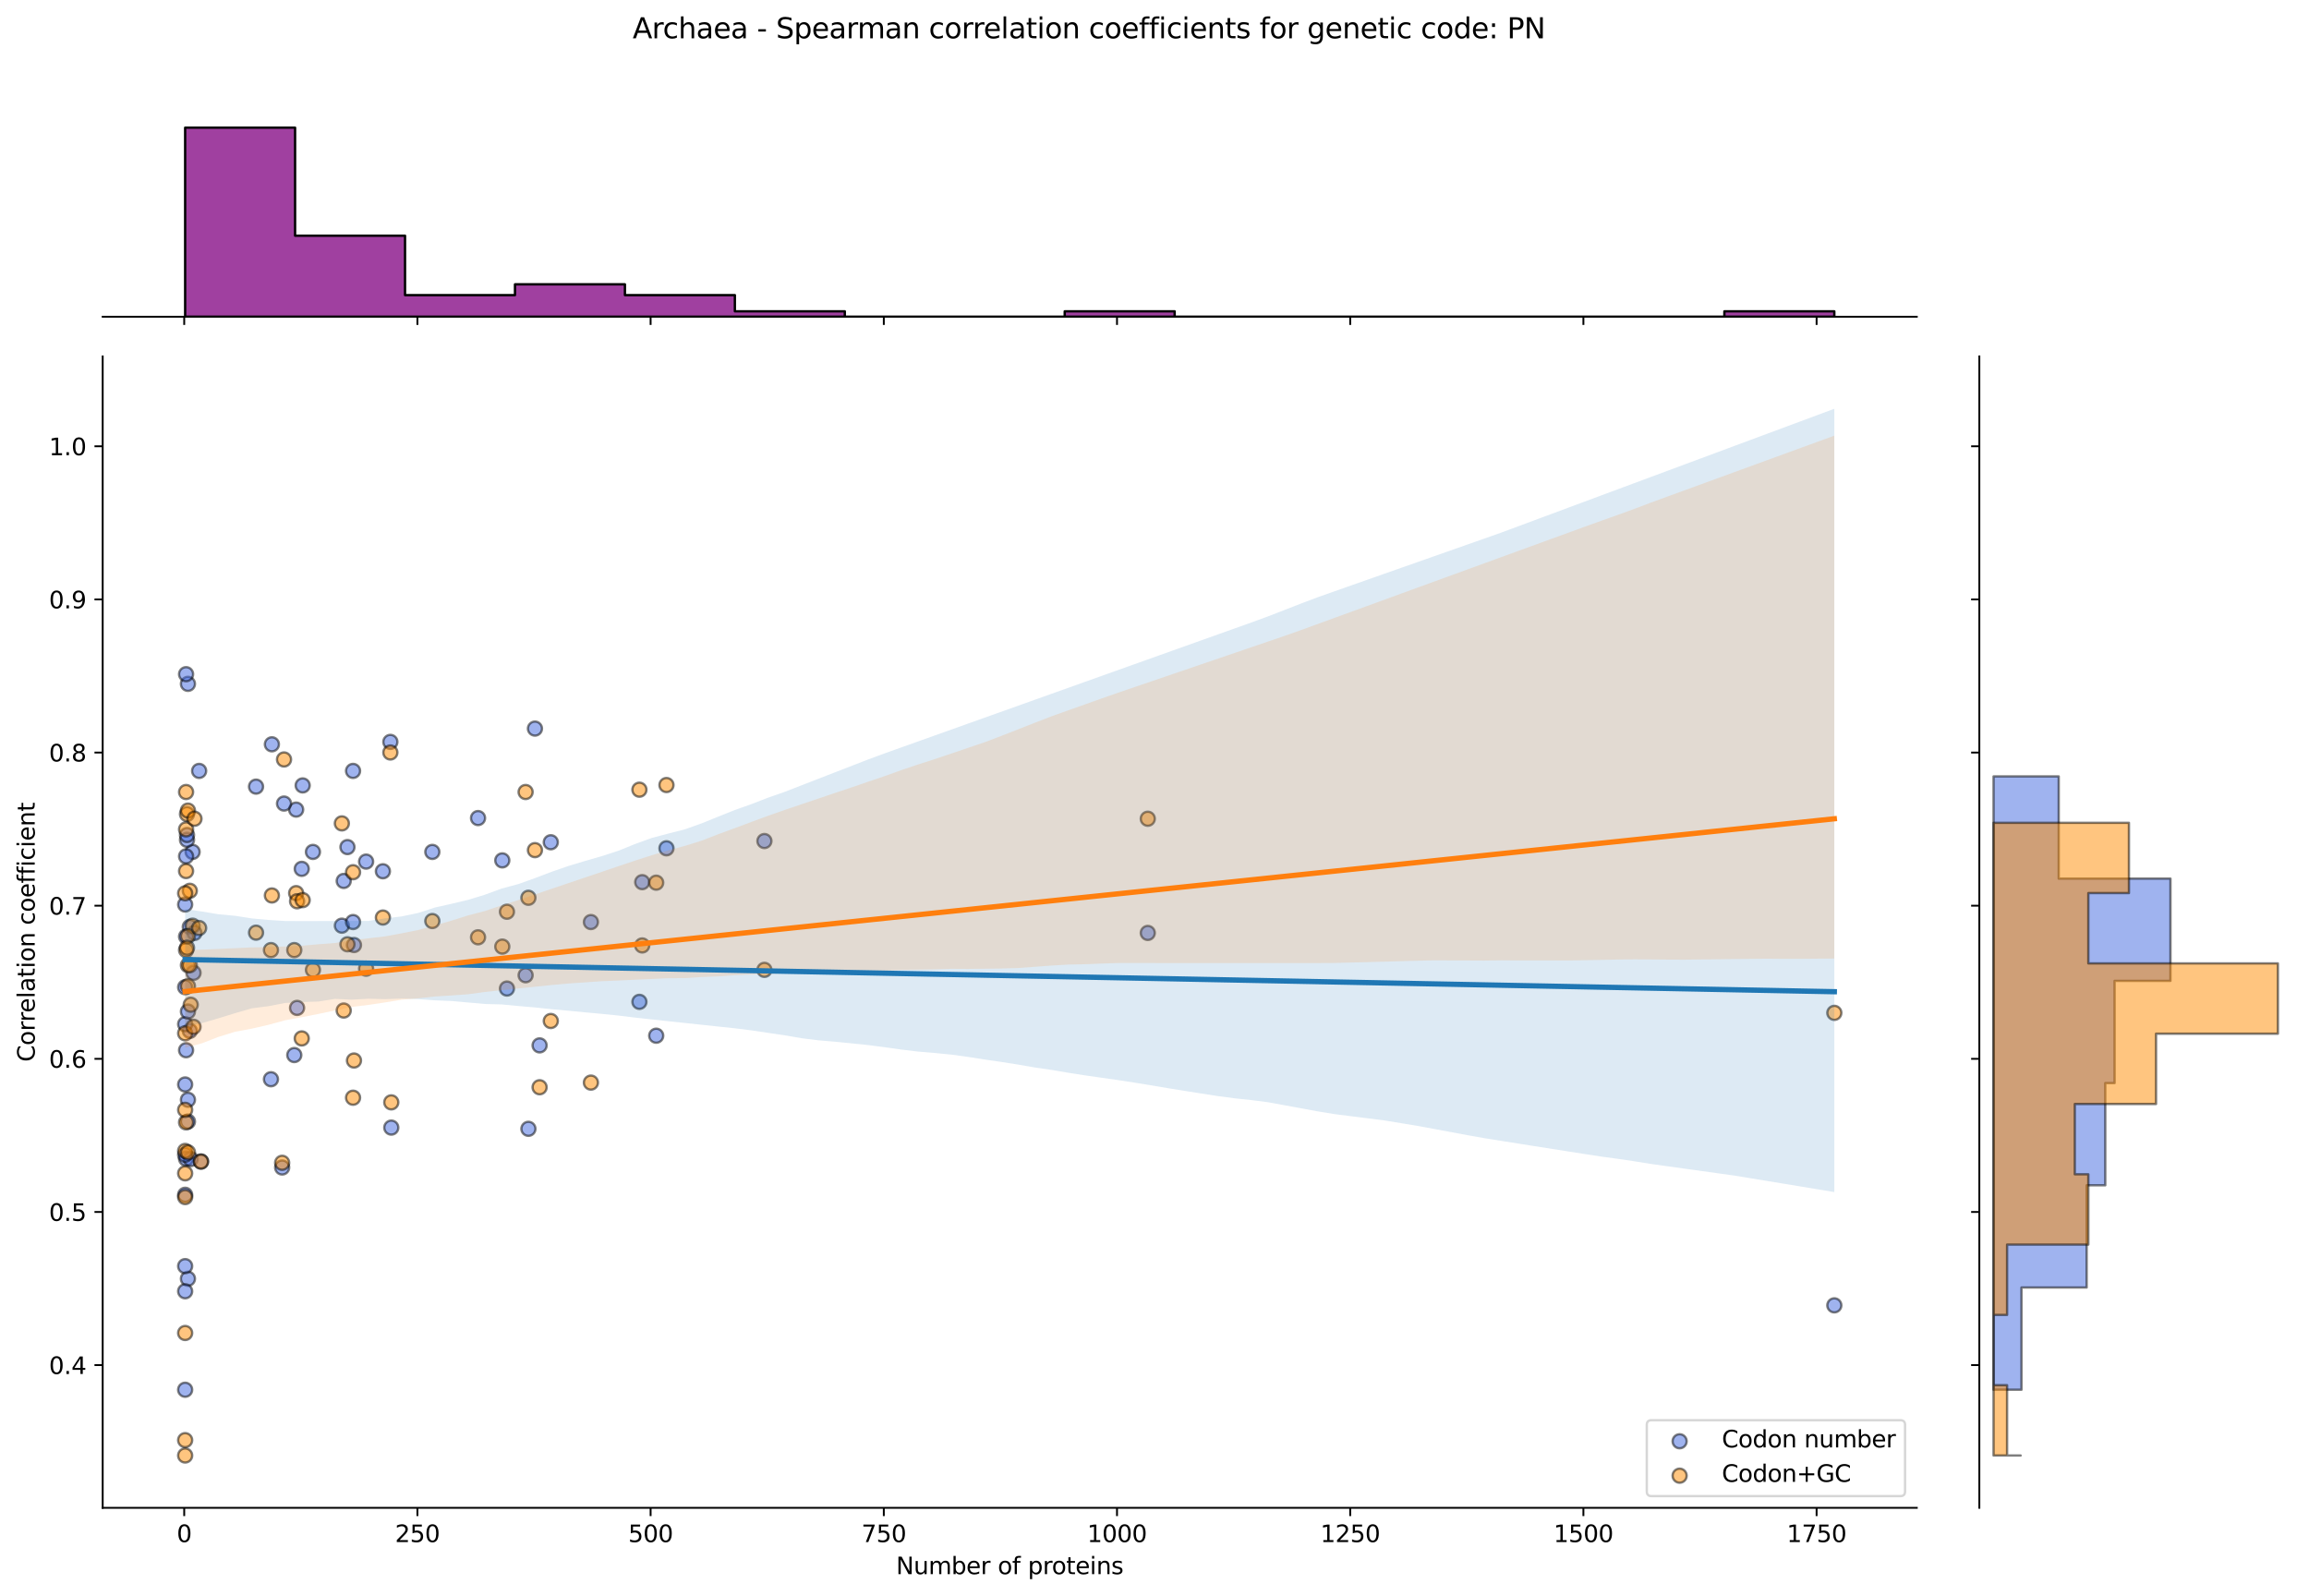 <?xml version="1.0" encoding="utf-8" standalone="no"?>
<!DOCTYPE svg PUBLIC "-//W3C//DTD SVG 1.1//EN"
  "http://www.w3.org/Graphics/SVG/1.1/DTD/svg11.dtd">
<svg xmlns:xlink="http://www.w3.org/1999/xlink" width="984.456pt" height="680.423pt" viewBox="0 0 984.456 680.423" xmlns="http://www.w3.org/2000/svg" version="1.1">
 <defs>
  <style type="text/css">*{stroke-linejoin: round; stroke-linecap: butt}</style>
 </defs>
 <g id="figure_1">
  <g id="patch_1">
   <path d="M 0 680.423 
L 984.456 680.423 
L 984.456 0 
L 0 0 
z
" style="fill: #ffffff"/>
  </g>
  <g id="axes_1">
   <g id="patch_2">
    <path d="M 43.781 642.867 
L 817.232 642.867 
L 817.232 151.966 
L 43.781 151.966 
z
" style="fill: #ffffff"/>
   </g>
   <g id="PathCollection_1">
    <defs>
     <path id="me13dc9d7ef" d="M 0 3 
C 0.796 3 1.559 2.684 2.121 2.121 
C 2.684 1.559 3 0.796 3 0 
C 3 -0.796 2.684 -1.559 2.121 -2.121 
C 1.559 -2.684 0.796 -3 0 -3 
C -0.796 -3 -1.559 -2.684 -2.121 -2.121 
C -2.684 -1.559 -3 -0.796 -3 0 
C -3 0.796 -2.684 1.559 -2.121 2.121 
C -1.559 2.684 -0.796 3 0 3 
z
" style="stroke: #000000; stroke-opacity: 0.5"/>
    </defs>
    <g clip-path="url(#pbcce757fa6)">
     <use xlink:href="#me13dc9d7ef" x="125.469" y="449.824" style="fill: #4169e1; fill-opacity: 0.5; stroke: #000000; stroke-opacity: 0.5"/>
     <use xlink:href="#me13dc9d7ef" x="203.817" y="348.783" style="fill: #4169e1; fill-opacity: 0.5; stroke: #000000; stroke-opacity: 0.5"/>
     <use xlink:href="#me13dc9d7ef" x="109.163" y="335.379" style="fill: #4169e1; fill-opacity: 0.5; stroke: #000000; stroke-opacity: 0.5"/>
     <use xlink:href="#me13dc9d7ef" x="115.527" y="460.134" style="fill: #4169e1; fill-opacity: 0.5; stroke: #000000; stroke-opacity: 0.5"/>
     <use xlink:href="#me13dc9d7ef" x="184.329" y="363.217" style="fill: #4169e1; fill-opacity: 0.5; stroke: #000000; stroke-opacity: 0.5"/>
     <use xlink:href="#me13dc9d7ef" x="80.927" y="439.513" style="fill: #4169e1; fill-opacity: 0.5; stroke: #000000; stroke-opacity: 0.5"/>
     <use xlink:href="#me13dc9d7ef" x="272.619" y="427.141" style="fill: #4169e1; fill-opacity: 0.5; stroke: #000000; stroke-opacity: 0.5"/>
     <use xlink:href="#me13dc9d7ef" x="145.752" y="394.664" style="fill: #4169e1; fill-opacity: 0.5; stroke: #000000; stroke-opacity: 0.5"/>
     <use xlink:href="#me13dc9d7ef" x="80.131" y="291.561" style="fill: #4169e1; fill-opacity: 0.5; stroke: #000000; stroke-opacity: 0.5"/>
     <use xlink:href="#me13dc9d7ef" x="78.938" y="592.519" style="fill: #4169e1; fill-opacity: 0.5; stroke: #000000; stroke-opacity: 0.5"/>
     <use xlink:href="#me13dc9d7ef" x="79.336" y="494.027" style="fill: #4169e1; fill-opacity: 0.5; stroke: #000000; stroke-opacity: 0.5"/>
     <use xlink:href="#me13dc9d7ef" x="273.812" y="376.105" style="fill: #4169e1; fill-opacity: 0.5; stroke: #000000; stroke-opacity: 0.5"/>
     <use xlink:href="#me13dc9d7ef" x="78.938" y="436.649" style="fill: #4169e1; fill-opacity: 0.5; stroke: #000000; stroke-opacity: 0.5"/>
     <use xlink:href="#me13dc9d7ef" x="120.299" y="497.766" style="fill: #4169e1; fill-opacity: 0.5; stroke: #000000; stroke-opacity: 0.5"/>
     <use xlink:href="#me13dc9d7ef" x="81.324" y="494.158" style="fill: #4169e1; fill-opacity: 0.5; stroke: #000000; stroke-opacity: 0.5"/>
     <use xlink:href="#me13dc9d7ef" x="126.265" y="345.174" style="fill: #4169e1; fill-opacity: 0.5; stroke: #000000; stroke-opacity: 0.5"/>
     <use xlink:href="#me13dc9d7ef" x="126.662" y="429.719" style="fill: #4169e1; fill-opacity: 0.5; stroke: #000000; stroke-opacity: 0.5"/>
     <use xlink:href="#me13dc9d7ef" x="163.251" y="371.465" style="fill: #4169e1; fill-opacity: 0.5; stroke: #000000; stroke-opacity: 0.5"/>
     <use xlink:href="#me13dc9d7ef" x="82.12" y="363.217" style="fill: #4169e1; fill-opacity: 0.5; stroke: #000000; stroke-opacity: 0.5"/>
     <use xlink:href="#me13dc9d7ef" x="782.075" y="556.535" style="fill: #4169e1; fill-opacity: 0.5; stroke: #000000; stroke-opacity: 0.5"/>
     <use xlink:href="#me13dc9d7ef" x="79.734" y="358.062" style="fill: #4169e1; fill-opacity: 0.5; stroke: #000000; stroke-opacity: 0.5"/>
     <use xlink:href="#me13dc9d7ef" x="121.095" y="342.597" style="fill: #4169e1; fill-opacity: 0.5; stroke: #000000; stroke-opacity: 0.5"/>
     <use xlink:href="#me13dc9d7ef" x="128.651" y="370.434" style="fill: #4169e1; fill-opacity: 0.5; stroke: #000000; stroke-opacity: 0.5"/>
     <use xlink:href="#me13dc9d7ef" x="225.292" y="481.27" style="fill: #4169e1; fill-opacity: 0.5; stroke: #000000; stroke-opacity: 0.5"/>
     <use xlink:href="#me13dc9d7ef" x="79.336" y="287.437" style="fill: #4169e1; fill-opacity: 0.5; stroke: #000000; stroke-opacity: 0.5"/>
     <use xlink:href="#me13dc9d7ef" x="325.911" y="358.578" style="fill: #4169e1; fill-opacity: 0.5; stroke: #000000; stroke-opacity: 0.5"/>
     <use xlink:href="#me13dc9d7ef" x="234.837" y="359.093" style="fill: #4169e1; fill-opacity: 0.5; stroke: #000000; stroke-opacity: 0.5"/>
     <use xlink:href="#me13dc9d7ef" x="78.938" y="385.641" style="fill: #4169e1; fill-opacity: 0.5; stroke: #000000; stroke-opacity: 0.5"/>
     <use xlink:href="#me13dc9d7ef" x="79.336" y="447.762" style="fill: #4169e1; fill-opacity: 0.5; stroke: #000000; stroke-opacity: 0.5"/>
     <use xlink:href="#me13dc9d7ef" x="115.924" y="317.336" style="fill: #4169e1; fill-opacity: 0.5; stroke: #000000; stroke-opacity: 0.5"/>
     <use xlink:href="#me13dc9d7ef" x="78.938" y="420.895" style="fill: #4169e1; fill-opacity: 0.5; stroke: #000000; stroke-opacity: 0.5"/>
     <use xlink:href="#me13dc9d7ef" x="80.927" y="395.179" style="fill: #4169e1; fill-opacity: 0.5; stroke: #000000; stroke-opacity: 0.5"/>
     <use xlink:href="#me13dc9d7ef" x="146.547" y="375.59" style="fill: #4169e1; fill-opacity: 0.5; stroke: #000000; stroke-opacity: 0.5"/>
     <use xlink:href="#me13dc9d7ef" x="279.778" y="441.575" style="fill: #4169e1; fill-opacity: 0.5; stroke: #000000; stroke-opacity: 0.5"/>
     <use xlink:href="#me13dc9d7ef" x="150.922" y="402.912" style="fill: #4169e1; fill-opacity: 0.5; stroke: #000000; stroke-opacity: 0.5"/>
     <use xlink:href="#me13dc9d7ef" x="284.152" y="361.671" style="fill: #4169e1; fill-opacity: 0.5; stroke: #000000; stroke-opacity: 0.5"/>
     <use xlink:href="#me13dc9d7ef" x="80.131" y="468.898" style="fill: #4169e1; fill-opacity: 0.5; stroke: #000000; stroke-opacity: 0.5"/>
     <use xlink:href="#me13dc9d7ef" x="214.157" y="366.826" style="fill: #4169e1; fill-opacity: 0.5; stroke: #000000; stroke-opacity: 0.5"/>
     <use xlink:href="#me13dc9d7ef" x="150.524" y="328.678" style="fill: #4169e1; fill-opacity: 0.5; stroke: #000000; stroke-opacity: 0.5"/>
     <use xlink:href="#me13dc9d7ef" x="78.938" y="462.367" style="fill: #4169e1; fill-opacity: 0.5; stroke: #000000; stroke-opacity: 0.5"/>
     <use xlink:href="#me13dc9d7ef" x="82.517" y="414.769" style="fill: #4169e1; fill-opacity: 0.5; stroke: #000000; stroke-opacity: 0.5"/>
     <use xlink:href="#me13dc9d7ef" x="489.366" y="397.757" style="fill: #4169e1; fill-opacity: 0.5; stroke: #000000; stroke-opacity: 0.5"/>
     <use xlink:href="#me13dc9d7ef" x="228.076" y="310.635" style="fill: #4169e1; fill-opacity: 0.5; stroke: #000000; stroke-opacity: 0.5"/>
     <use xlink:href="#me13dc9d7ef" x="230.065" y="445.7" style="fill: #4169e1; fill-opacity: 0.5; stroke: #000000; stroke-opacity: 0.5"/>
     <use xlink:href="#me13dc9d7ef" x="80.131" y="431.265" style="fill: #4169e1; fill-opacity: 0.5; stroke: #000000; stroke-opacity: 0.5"/>
     <use xlink:href="#me13dc9d7ef" x="251.938" y="393.117" style="fill: #4169e1; fill-opacity: 0.5; stroke: #000000; stroke-opacity: 0.5"/>
     <use xlink:href="#me13dc9d7ef" x="79.336" y="365.099" style="fill: #4169e1; fill-opacity: 0.5; stroke: #000000; stroke-opacity: 0.5"/>
     <use xlink:href="#me13dc9d7ef" x="82.915" y="397.757" style="fill: #4169e1; fill-opacity: 0.5; stroke: #000000; stroke-opacity: 0.5"/>
     <use xlink:href="#me13dc9d7ef" x="133.423" y="363.217" style="fill: #4169e1; fill-opacity: 0.5; stroke: #000000; stroke-opacity: 0.5"/>
     <use xlink:href="#me13dc9d7ef" x="129.049" y="334.864" style="fill: #4169e1; fill-opacity: 0.5; stroke: #000000; stroke-opacity: 0.5"/>
     <use xlink:href="#me13dc9d7ef" x="156.092" y="367.341" style="fill: #4169e1; fill-opacity: 0.5; stroke: #000000; stroke-opacity: 0.5"/>
     <use xlink:href="#me13dc9d7ef" x="224.099" y="415.8" style="fill: #4169e1; fill-opacity: 0.5; stroke: #000000; stroke-opacity: 0.5"/>
     <use xlink:href="#me13dc9d7ef" x="85.699" y="495.189" style="fill: #4169e1; fill-opacity: 0.5; stroke: #000000; stroke-opacity: 0.5"/>
     <use xlink:href="#me13dc9d7ef" x="80.131" y="545.194" style="fill: #4169e1; fill-opacity: 0.5; stroke: #000000; stroke-opacity: 0.5"/>
     <use xlink:href="#me13dc9d7ef" x="80.131" y="478.177" style="fill: #4169e1; fill-opacity: 0.5; stroke: #000000; stroke-opacity: 0.5"/>
     <use xlink:href="#me13dc9d7ef" x="79.336" y="399.303" style="fill: #4169e1; fill-opacity: 0.5; stroke: #000000; stroke-opacity: 0.5"/>
     <use xlink:href="#me13dc9d7ef" x="166.83" y="480.754" style="fill: #4169e1; fill-opacity: 0.5; stroke: #000000; stroke-opacity: 0.5"/>
     <use xlink:href="#me13dc9d7ef" x="78.938" y="492.328" style="fill: #4169e1; fill-opacity: 0.5; stroke: #000000; stroke-opacity: 0.5"/>
     <use xlink:href="#me13dc9d7ef" x="216.145" y="421.47" style="fill: #4169e1; fill-opacity: 0.5; stroke: #000000; stroke-opacity: 0.5"/>
     <use xlink:href="#me13dc9d7ef" x="84.904" y="328.678" style="fill: #4169e1; fill-opacity: 0.5; stroke: #000000; stroke-opacity: 0.5"/>
     <use xlink:href="#me13dc9d7ef" x="150.524" y="393.117" style="fill: #4169e1; fill-opacity: 0.5; stroke: #000000; stroke-opacity: 0.5"/>
     <use xlink:href="#me13dc9d7ef" x="78.938" y="509.397" style="fill: #4169e1; fill-opacity: 0.5; stroke: #000000; stroke-opacity: 0.5"/>
     <use xlink:href="#me13dc9d7ef" x="79.734" y="356" style="fill: #4169e1; fill-opacity: 0.5; stroke: #000000; stroke-opacity: 0.5"/>
     <use xlink:href="#me13dc9d7ef" x="148.138" y="361.155" style="fill: #4169e1; fill-opacity: 0.5; stroke: #000000; stroke-opacity: 0.5"/>
     <use xlink:href="#me13dc9d7ef" x="166.433" y="316.305" style="fill: #4169e1; fill-opacity: 0.5; stroke: #000000; stroke-opacity: 0.5"/>
     <use xlink:href="#me13dc9d7ef" x="78.938" y="550.536" style="fill: #4169e1; fill-opacity: 0.5; stroke: #000000; stroke-opacity: 0.5"/>
     <use xlink:href="#me13dc9d7ef" x="78.938" y="539.813" style="fill: #4169e1; fill-opacity: 0.5; stroke: #000000; stroke-opacity: 0.5"/>
    </g>
   </g>
   <g id="PathCollection_2">
    <defs>
     <path id="m910a1060c8" d="M 0 3 
C 0.796 3 1.559 2.684 2.121 2.121 
C 2.684 1.559 3 0.796 3 0 
C 3 -0.796 2.684 -1.559 2.121 -2.121 
C 1.559 -2.684 0.796 -3 0 -3 
C -0.796 -3 -1.559 -2.684 -2.121 -2.121 
C -2.684 -1.559 -3 -0.796 -3 0 
C -3 0.796 -2.684 1.559 -2.121 2.121 
C -1.559 2.684 -0.796 3 0 3 
z
" style="stroke: #000000; stroke-opacity: 0.5"/>
    </defs>
    <g clip-path="url(#pbcce757fa6)">
     <use xlink:href="#m910a1060c8" x="125.469" y="405.073" style="fill: #ff8c00; fill-opacity: 0.5; stroke: #000000; stroke-opacity: 0.5"/>
     <use xlink:href="#m910a1060c8" x="203.817" y="399.622" style="fill: #ff8c00; fill-opacity: 0.5; stroke: #000000; stroke-opacity: 0.5"/>
     <use xlink:href="#m910a1060c8" x="109.163" y="397.639" style="fill: #ff8c00; fill-opacity: 0.5; stroke: #000000; stroke-opacity: 0.5"/>
     <use xlink:href="#m910a1060c8" x="115.527" y="405.073" style="fill: #ff8c00; fill-opacity: 0.5; stroke: #000000; stroke-opacity: 0.5"/>
     <use xlink:href="#m910a1060c8" x="184.329" y="392.684" style="fill: #ff8c00; fill-opacity: 0.5; stroke: #000000; stroke-opacity: 0.5"/>
     <use xlink:href="#m910a1060c8" x="80.927" y="379.799" style="fill: #ff8c00; fill-opacity: 0.5; stroke: #000000; stroke-opacity: 0.5"/>
     <use xlink:href="#m910a1060c8" x="272.619" y="336.684" style="fill: #ff8c00; fill-opacity: 0.5; stroke: #000000; stroke-opacity: 0.5"/>
     <use xlink:href="#m910a1060c8" x="145.752" y="351.055" style="fill: #ff8c00; fill-opacity: 0.5; stroke: #000000; stroke-opacity: 0.5"/>
     <use xlink:href="#m910a1060c8" x="80.131" y="411.515" style="fill: #ff8c00; fill-opacity: 0.5; stroke: #000000; stroke-opacity: 0.5"/>
     <use xlink:href="#m910a1060c8" x="78.938" y="490.701" style="fill: #ff8c00; fill-opacity: 0.5; stroke: #000000; stroke-opacity: 0.5"/>
     <use xlink:href="#m910a1060c8" x="79.336" y="478.529" style="fill: #ff8c00; fill-opacity: 0.5; stroke: #000000; stroke-opacity: 0.5"/>
     <use xlink:href="#m910a1060c8" x="273.812" y="403.091" style="fill: #ff8c00; fill-opacity: 0.5; stroke: #000000; stroke-opacity: 0.5"/>
     <use xlink:href="#m910a1060c8" x="78.938" y="500.255" style="fill: #ff8c00; fill-opacity: 0.5; stroke: #000000; stroke-opacity: 0.5"/>
     <use xlink:href="#m910a1060c8" x="120.299" y="495.763" style="fill: #ff8c00; fill-opacity: 0.5; stroke: #000000; stroke-opacity: 0.5"/>
     <use xlink:href="#m910a1060c8" x="81.324" y="428.365" style="fill: #ff8c00; fill-opacity: 0.5; stroke: #000000; stroke-opacity: 0.5"/>
     <use xlink:href="#m910a1060c8" x="126.265" y="380.79" style="fill: #ff8c00; fill-opacity: 0.5; stroke: #000000; stroke-opacity: 0.5"/>
     <use xlink:href="#m910a1060c8" x="126.662" y="384.259" style="fill: #ff8c00; fill-opacity: 0.5; stroke: #000000; stroke-opacity: 0.5"/>
     <use xlink:href="#m910a1060c8" x="163.251" y="391.197" style="fill: #ff8c00; fill-opacity: 0.5; stroke: #000000; stroke-opacity: 0.5"/>
     <use xlink:href="#m910a1060c8" x="82.12" y="394.666" style="fill: #ff8c00; fill-opacity: 0.5; stroke: #000000; stroke-opacity: 0.5"/>
     <use xlink:href="#m910a1060c8" x="782.075" y="431.834" style="fill: #ff8c00; fill-opacity: 0.5; stroke: #000000; stroke-opacity: 0.5"/>
     <use xlink:href="#m910a1060c8" x="79.734" y="347.091" style="fill: #ff8c00; fill-opacity: 0.5; stroke: #000000; stroke-opacity: 0.5"/>
     <use xlink:href="#m910a1060c8" x="121.095" y="323.799" style="fill: #ff8c00; fill-opacity: 0.5; stroke: #000000; stroke-opacity: 0.5"/>
     <use xlink:href="#m910a1060c8" x="128.651" y="442.737" style="fill: #ff8c00; fill-opacity: 0.5; stroke: #000000; stroke-opacity: 0.5"/>
     <use xlink:href="#m910a1060c8" x="225.292" y="382.772" style="fill: #ff8c00; fill-opacity: 0.5; stroke: #000000; stroke-opacity: 0.5"/>
     <use xlink:href="#m910a1060c8" x="79.336" y="337.675" style="fill: #ff8c00; fill-opacity: 0.5; stroke: #000000; stroke-opacity: 0.5"/>
     <use xlink:href="#m910a1060c8" x="325.911" y="413.498" style="fill: #ff8c00; fill-opacity: 0.5; stroke: #000000; stroke-opacity: 0.5"/>
     <use xlink:href="#m910a1060c8" x="234.837" y="435.303" style="fill: #ff8c00; fill-opacity: 0.5; stroke: #000000; stroke-opacity: 0.5"/>
     <use xlink:href="#m910a1060c8" x="78.938" y="440.548" style="fill: #ff8c00; fill-opacity: 0.5; stroke: #000000; stroke-opacity: 0.5"/>
     <use xlink:href="#m910a1060c8" x="79.336" y="405.073" style="fill: #ff8c00; fill-opacity: 0.5; stroke: #000000; stroke-opacity: 0.5"/>
     <use xlink:href="#m910a1060c8" x="115.924" y="381.781" style="fill: #ff8c00; fill-opacity: 0.5; stroke: #000000; stroke-opacity: 0.5"/>
     <use xlink:href="#m910a1060c8" x="78.938" y="473.184" style="fill: #ff8c00; fill-opacity: 0.5; stroke: #000000; stroke-opacity: 0.5"/>
     <use xlink:href="#m910a1060c8" x="80.927" y="411.515" style="fill: #ff8c00; fill-opacity: 0.5; stroke: #000000; stroke-opacity: 0.5"/>
     <use xlink:href="#m910a1060c8" x="146.547" y="430.843" style="fill: #ff8c00; fill-opacity: 0.5; stroke: #000000; stroke-opacity: 0.5"/>
     <use xlink:href="#m910a1060c8" x="279.778" y="376.33" style="fill: #ff8c00; fill-opacity: 0.5; stroke: #000000; stroke-opacity: 0.5"/>
     <use xlink:href="#m910a1060c8" x="150.922" y="452.153" style="fill: #ff8c00; fill-opacity: 0.5; stroke: #000000; stroke-opacity: 0.5"/>
     <use xlink:href="#m910a1060c8" x="284.152" y="334.701" style="fill: #ff8c00; fill-opacity: 0.5; stroke: #000000; stroke-opacity: 0.5"/>
     <use xlink:href="#m910a1060c8" x="80.131" y="399.126" style="fill: #ff8c00; fill-opacity: 0.5; stroke: #000000; stroke-opacity: 0.5"/>
     <use xlink:href="#m910a1060c8" x="214.157" y="403.586" style="fill: #ff8c00; fill-opacity: 0.5; stroke: #000000; stroke-opacity: 0.5"/>
     <use xlink:href="#m910a1060c8" x="150.524" y="371.869" style="fill: #ff8c00; fill-opacity: 0.5; stroke: #000000; stroke-opacity: 0.5"/>
     <use xlink:href="#m910a1060c8" x="78.938" y="510.375" style="fill: #ff8c00; fill-opacity: 0.5; stroke: #000000; stroke-opacity: 0.5"/>
     <use xlink:href="#m910a1060c8" x="82.517" y="437.781" style="fill: #ff8c00; fill-opacity: 0.5; stroke: #000000; stroke-opacity: 0.5"/>
     <use xlink:href="#m910a1060c8" x="489.366" y="349.073" style="fill: #ff8c00; fill-opacity: 0.5; stroke: #000000; stroke-opacity: 0.5"/>
     <use xlink:href="#m910a1060c8" x="228.076" y="362.454" style="fill: #ff8c00; fill-opacity: 0.5; stroke: #000000; stroke-opacity: 0.5"/>
     <use xlink:href="#m910a1060c8" x="230.065" y="463.551" style="fill: #ff8c00; fill-opacity: 0.5; stroke: #000000; stroke-opacity: 0.5"/>
     <use xlink:href="#m910a1060c8" x="80.131" y="345.604" style="fill: #ff8c00; fill-opacity: 0.5; stroke: #000000; stroke-opacity: 0.5"/>
     <use xlink:href="#m910a1060c8" x="251.938" y="461.569" style="fill: #ff8c00; fill-opacity: 0.5; stroke: #000000; stroke-opacity: 0.5"/>
     <use xlink:href="#m910a1060c8" x="79.336" y="353.597" style="fill: #ff8c00; fill-opacity: 0.5; stroke: #000000; stroke-opacity: 0.5"/>
     <use xlink:href="#m910a1060c8" x="82.915" y="349.073" style="fill: #ff8c00; fill-opacity: 0.5; stroke: #000000; stroke-opacity: 0.5"/>
     <use xlink:href="#m910a1060c8" x="133.423" y="413.498" style="fill: #ff8c00; fill-opacity: 0.5; stroke: #000000; stroke-opacity: 0.5"/>
     <use xlink:href="#m910a1060c8" x="129.049" y="383.763" style="fill: #ff8c00; fill-opacity: 0.5; stroke: #000000; stroke-opacity: 0.5"/>
     <use xlink:href="#m910a1060c8" x="156.092" y="413.002" style="fill: #ff8c00; fill-opacity: 0.5; stroke: #000000; stroke-opacity: 0.5"/>
     <use xlink:href="#m910a1060c8" x="224.099" y="337.675" style="fill: #ff8c00; fill-opacity: 0.5; stroke: #000000; stroke-opacity: 0.5"/>
     <use xlink:href="#m910a1060c8" x="85.699" y="495.268" style="fill: #ff8c00; fill-opacity: 0.5; stroke: #000000; stroke-opacity: 0.5"/>
     <use xlink:href="#m910a1060c8" x="80.131" y="491.303" style="fill: #ff8c00; fill-opacity: 0.5; stroke: #000000; stroke-opacity: 0.5"/>
     <use xlink:href="#m910a1060c8" x="80.131" y="420.436" style="fill: #ff8c00; fill-opacity: 0.5; stroke: #000000; stroke-opacity: 0.5"/>
     <use xlink:href="#m910a1060c8" x="79.336" y="371.374" style="fill: #ff8c00; fill-opacity: 0.5; stroke: #000000; stroke-opacity: 0.5"/>
     <use xlink:href="#m910a1060c8" x="166.83" y="469.993" style="fill: #ff8c00; fill-opacity: 0.5; stroke: #000000; stroke-opacity: 0.5"/>
     <use xlink:href="#m910a1060c8" x="78.938" y="614.011" style="fill: #ff8c00; fill-opacity: 0.5; stroke: #000000; stroke-opacity: 0.5"/>
     <use xlink:href="#m910a1060c8" x="216.145" y="388.719" style="fill: #ff8c00; fill-opacity: 0.5; stroke: #000000; stroke-opacity: 0.5"/>
     <use xlink:href="#m910a1060c8" x="84.904" y="395.657" style="fill: #ff8c00; fill-opacity: 0.5; stroke: #000000; stroke-opacity: 0.5"/>
     <use xlink:href="#m910a1060c8" x="150.524" y="468.011" style="fill: #ff8c00; fill-opacity: 0.5; stroke: #000000; stroke-opacity: 0.5"/>
     <use xlink:href="#m910a1060c8" x="78.938" y="568.321" style="fill: #ff8c00; fill-opacity: 0.5; stroke: #000000; stroke-opacity: 0.5"/>
     <use xlink:href="#m910a1060c8" x="79.734" y="404.082" style="fill: #ff8c00; fill-opacity: 0.5; stroke: #000000; stroke-opacity: 0.5"/>
     <use xlink:href="#m910a1060c8" x="148.138" y="402.595" style="fill: #ff8c00; fill-opacity: 0.5; stroke: #000000; stroke-opacity: 0.5"/>
     <use xlink:href="#m910a1060c8" x="166.433" y="320.825" style="fill: #ff8c00; fill-opacity: 0.5; stroke: #000000; stroke-opacity: 0.5"/>
     <use xlink:href="#m910a1060c8" x="78.938" y="620.553" style="fill: #ff8c00; fill-opacity: 0.5; stroke: #000000; stroke-opacity: 0.5"/>
     <use xlink:href="#m910a1060c8" x="78.938" y="380.856" style="fill: #ff8c00; fill-opacity: 0.5; stroke: #000000; stroke-opacity: 0.5"/>
    </g>
   </g>
   <g id="PolyCollection_1">
    <path d="M 78.938 387.567 
L 78.938 437.718 
L 86.04 436.223 
L 93.143 434.155 
L 100.245 431.958 
L 107.348 429.903 
L 114.45 428.986 
L 121.552 427.619 
L 128.655 427.232 
L 135.757 427.004 
L 142.86 425.877 
L 149.962 426.212 
L 157.064 425.82 
L 164.167 425.992 
L 171.269 425.74 
L 178.372 425.971 
L 185.474 426.497 
L 192.576 426.778 
L 199.679 427.418 
L 206.781 428.051 
L 213.884 428.237 
L 220.986 428.916 
L 228.088 429.523 
L 235.191 430.284 
L 242.293 430.918 
L 249.396 431.599 
L 256.498 432.257 
L 263.6 432.974 
L 270.703 433.843 
L 277.805 434.624 
L 284.908 435.394 
L 292.01 436.149 
L 299.112 436.905 
L 306.215 437.66 
L 313.317 438.415 
L 320.419 439.307 
L 327.522 440.366 
L 334.624 441.421 
L 341.727 442.639 
L 348.829 443.532 
L 355.931 444.13 
L 363.034 444.843 
L 370.136 445.557 
L 377.239 446.495 
L 384.341 447.489 
L 391.443 448.348 
L 398.546 448.944 
L 405.648 449.641 
L 412.751 450.619 
L 419.853 451.726 
L 426.955 452.762 
L 434.058 453.884 
L 441.16 455.117 
L 448.263 456.15 
L 455.365 457.353 
L 462.467 458.462 
L 469.57 459.488 
L 476.672 460.496 
L 483.775 461.587 
L 490.877 462.77 
L 497.979 463.953 
L 505.082 465.094 
L 512.184 466.216 
L 519.287 467.326 
L 526.389 468.271 
L 533.491 469.02 
L 540.594 469.931 
L 547.696 471.235 
L 554.799 472.539 
L 561.901 473.843 
L 569.003 475.006 
L 576.106 475.904 
L 583.208 476.802 
L 590.31 477.71 
L 597.413 478.87 
L 604.515 480.046 
L 611.618 481.366 
L 618.72 482.687 
L 625.822 484.007 
L 632.925 485.276 
L 640.027 486.403 
L 647.13 487.529 
L 654.232 488.653 
L 661.334 489.771 
L 668.437 490.889 
L 675.539 492.006 
L 682.642 493.097 
L 689.744 494.062 
L 696.846 495.11 
L 703.949 496.259 
L 711.051 497.249 
L 718.154 498.24 
L 725.256 499.23 
L 732.358 500.22 
L 739.461 501.21 
L 746.563 502.377 
L 753.666 503.545 
L 760.768 504.713 
L 767.87 505.881 
L 774.973 507.061 
L 782.075 508.241 
L 782.075 174.279 
L 782.075 174.279 
L 774.973 176.92 
L 767.87 179.56 
L 760.768 182.201 
L 753.666 184.841 
L 746.563 187.481 
L 739.461 190.122 
L 732.358 192.762 
L 725.256 195.402 
L 718.154 198.043 
L 711.051 200.683 
L 703.949 203.324 
L 696.846 205.964 
L 689.744 208.604 
L 682.642 211.245 
L 675.539 213.885 
L 668.437 216.525 
L 661.334 219.166 
L 654.232 221.806 
L 647.13 224.447 
L 640.027 227.087 
L 632.925 229.597 
L 625.822 232.096 
L 618.72 234.594 
L 611.618 237.093 
L 604.515 239.592 
L 597.413 242.09 
L 590.31 244.589 
L 583.208 247.088 
L 576.106 249.59 
L 569.003 252.093 
L 561.901 254.597 
L 554.799 257.283 
L 547.696 260.046 
L 540.594 262.81 
L 533.491 265.409 
L 526.389 267.942 
L 519.287 270.474 
L 512.184 273.007 
L 505.082 275.542 
L 497.979 278.077 
L 490.877 280.612 
L 483.775 283.147 
L 476.672 285.682 
L 469.57 288.217 
L 462.467 290.752 
L 455.365 293.287 
L 448.263 295.822 
L 441.16 298.357 
L 434.058 300.891 
L 426.955 303.426 
L 419.853 305.961 
L 412.751 308.496 
L 405.648 311.031 
L 398.546 313.566 
L 391.443 316.101 
L 384.341 318.636 
L 377.239 321.171 
L 370.136 323.797 
L 363.034 326.553 
L 355.931 329.309 
L 348.829 332.065 
L 341.727 334.821 
L 334.624 337.585 
L 327.522 340.064 
L 320.419 342.825 
L 313.317 345.338 
L 306.215 348.182 
L 299.112 351.042 
L 292.01 353.588 
L 284.908 355.395 
L 277.805 357.287 
L 270.703 359.867 
L 263.6 362.734 
L 256.498 365.034 
L 249.396 367.081 
L 242.293 369.229 
L 235.191 371.685 
L 228.088 374.38 
L 220.986 376.928 
L 213.884 378.834 
L 206.781 381.448 
L 199.679 383.622 
L 192.576 385.319 
L 185.474 386.913 
L 178.372 389.222 
L 171.269 390.714 
L 164.167 391.545 
L 157.064 392.643 
L 149.962 392.66 
L 142.86 392.666 
L 135.757 392.692 
L 128.655 392.707 
L 121.552 392.668 
L 114.45 392.223 
L 107.348 391.565 
L 100.245 390.455 
L 93.143 389.796 
L 86.04 388.616 
L 78.938 387.567 
z
" clip-path="url(#pbcce757fa6)" style="fill: #1f77b4; fill-opacity: 0.15"/>
   </g>
   <g id="PolyCollection_2">
    <path d="M 78.938 405.086 
L 78.938 446.732 
L 86.04 444.824 
L 93.143 442.082 
L 100.245 439.885 
L 107.348 438.564 
L 114.45 436.939 
L 121.552 434.996 
L 128.655 433.69 
L 135.757 432.292 
L 142.86 430.787 
L 149.962 429.31 
L 157.064 428.441 
L 164.167 427.383 
L 171.269 426.211 
L 178.372 425.631 
L 185.474 424.844 
L 192.576 424.41 
L 199.679 423.885 
L 206.781 422.912 
L 213.884 422.157 
L 220.986 421.423 
L 228.088 420.696 
L 235.191 419.959 
L 242.293 419.32 
L 249.396 418.835 
L 256.498 418.341 
L 263.6 418.051 
L 270.703 417.707 
L 277.805 417.397 
L 284.908 417.044 
L 292.01 417.016 
L 299.112 416.549 
L 306.215 416.274 
L 313.317 415.783 
L 320.419 415.493 
L 327.522 415.31 
L 334.624 414.986 
L 341.727 414.596 
L 348.829 414.469 
L 355.931 414.375 
L 363.034 414.245 
L 370.136 414.187 
L 377.239 413.924 
L 384.341 413.52 
L 391.443 413.384 
L 398.546 413.287 
L 405.648 413.053 
L 412.751 413.097 
L 419.853 413.011 
L 426.955 412.921 
L 434.058 412.717 
L 441.16 412.196 
L 448.263 411.67 
L 455.365 411.253 
L 462.467 411.098 
L 469.57 410.826 
L 476.672 410.582 
L 483.775 410.588 
L 490.877 410.595 
L 497.979 410.602 
L 505.082 410.607 
L 512.184 410.608 
L 519.287 410.608 
L 526.389 410.609 
L 533.491 410.61 
L 540.594 410.608 
L 547.696 410.607 
L 554.799 410.605 
L 561.901 410.603 
L 569.003 410.567 
L 576.106 410.373 
L 583.208 410.179 
L 590.31 409.986 
L 597.413 409.792 
L 604.515 409.598 
L 611.618 409.442 
L 618.72 409.479 
L 625.822 409.515 
L 632.925 409.551 
L 640.027 409.438 
L 647.13 409.496 
L 654.232 409.474 
L 661.334 409.49 
L 668.437 409.504 
L 675.539 409.388 
L 682.642 409.248 
L 689.744 409.106 
L 696.846 409.011 
L 703.949 409.071 
L 711.051 409.131 
L 718.154 409.163 
L 725.256 409.076 
L 732.358 408.988 
L 739.461 408.897 
L 746.563 408.806 
L 753.666 408.735 
L 760.768 408.81 
L 767.87 408.8 
L 774.973 408.731 
L 782.075 408.674 
L 782.075 185.744 
L 782.075 185.744 
L 774.973 188.335 
L 767.87 190.926 
L 760.768 193.517 
L 753.666 196.108 
L 746.563 198.7 
L 739.461 201.292 
L 732.358 203.885 
L 725.256 206.478 
L 718.154 209.07 
L 711.051 211.663 
L 703.949 214.256 
L 696.846 216.954 
L 689.744 219.533 
L 682.642 222.061 
L 675.539 224.612 
L 668.437 227.208 
L 661.334 229.787 
L 654.232 232.375 
L 647.13 234.962 
L 640.027 237.549 
L 632.925 240.137 
L 625.822 242.724 
L 618.72 245.312 
L 611.618 247.899 
L 604.515 250.486 
L 597.413 253.074 
L 590.31 255.661 
L 583.208 258.249 
L 576.106 260.836 
L 569.003 263.423 
L 561.901 266.011 
L 554.799 268.598 
L 547.696 271.112 
L 540.594 273.536 
L 533.491 275.96 
L 526.389 278.383 
L 519.287 280.807 
L 512.184 283.231 
L 505.082 285.655 
L 497.979 288.079 
L 490.877 290.503 
L 483.775 292.927 
L 476.672 295.351 
L 469.57 297.841 
L 462.467 300.364 
L 455.365 302.887 
L 448.263 305.42 
L 441.16 308.173 
L 434.058 310.957 
L 426.955 313.741 
L 419.853 316.443 
L 412.751 318.849 
L 405.648 321.256 
L 398.546 323.655 
L 391.443 325.93 
L 384.341 328.32 
L 377.239 330.881 
L 370.136 333.287 
L 363.034 335.732 
L 355.931 338.104 
L 348.829 340.498 
L 341.727 342.9 
L 334.624 345.302 
L 327.522 347.791 
L 320.419 350.401 
L 313.317 353.073 
L 306.215 355.669 
L 299.112 358.43 
L 292.01 360.64 
L 284.908 362.56 
L 277.805 364.648 
L 270.703 366.945 
L 263.6 369.335 
L 256.498 371.736 
L 249.396 374.137 
L 242.293 376.537 
L 235.191 378.941 
L 228.088 381.35 
L 220.986 383.754 
L 213.884 385.983 
L 206.781 388.405 
L 199.679 390.253 
L 192.576 392.491 
L 185.474 394.562 
L 178.372 396.496 
L 171.269 397.924 
L 164.167 399.222 
L 157.064 400.057 
L 149.962 400.885 
L 142.86 402.044 
L 135.757 402.594 
L 128.655 403.215 
L 121.552 403.544 
L 114.45 403.77 
L 107.348 403.922 
L 100.245 404.258 
L 93.143 404.588 
L 86.04 404.897 
L 78.938 405.086 
z
" clip-path="url(#pbcce757fa6)" style="fill: #ff7f0e; fill-opacity: 0.15"/>
   </g>
   <g id="matplotlib.axis_1">
    <g id="xtick_1">
     <g id="line2d_1">
      <defs>
       <path id="maa9ee0daed" d="M 0 0 
L 0 3.5 
" style="stroke: #000000; stroke-width: 0.8"/>
      </defs>
      <g>
       <use xlink:href="#maa9ee0daed" x="78.54" y="642.867" style="stroke: #000000; stroke-width: 0.8"/>
      </g>
     </g>
     <g id="text_1">
      <!-- 0 -->
      <g transform="translate(75.359 657.465) scale(0.1 -0.1)">
       <defs>
        <path id="DejaVuSans-30" d="M 2034 4250 
Q 1547 4250 1301 3770 
Q 1056 3291 1056 2328 
Q 1056 1369 1301 889 
Q 1547 409 2034 409 
Q 2525 409 2770 889 
Q 3016 1369 3016 2328 
Q 3016 3291 2770 3770 
Q 2525 4250 2034 4250 
z
M 2034 4750 
Q 2819 4750 3233 4129 
Q 3647 3509 3647 2328 
Q 3647 1150 3233 529 
Q 2819 -91 2034 -91 
Q 1250 -91 836 529 
Q 422 1150 422 2328 
Q 422 3509 836 4129 
Q 1250 4750 2034 4750 
z
" transform="scale(0.016)"/>
       </defs>
       <use xlink:href="#DejaVuSans-30"/>
      </g>
     </g>
    </g>
    <g id="xtick_2">
     <g id="line2d_2">
      <g>
       <use xlink:href="#maa9ee0daed" x="177.966" y="642.867" style="stroke: #000000; stroke-width: 0.8"/>
      </g>
     </g>
     <g id="text_2">
      <!-- 250 -->
      <g transform="translate(168.422 657.465) scale(0.1 -0.1)">
       <defs>
        <path id="DejaVuSans-32" d="M 1228 531 
L 3431 531 
L 3431 0 
L 469 0 
L 469 531 
Q 828 903 1448 1529 
Q 2069 2156 2228 2338 
Q 2531 2678 2651 2914 
Q 2772 3150 2772 3378 
Q 2772 3750 2511 3984 
Q 2250 4219 1831 4219 
Q 1534 4219 1204 4116 
Q 875 4013 500 3803 
L 500 4441 
Q 881 4594 1212 4672 
Q 1544 4750 1819 4750 
Q 2544 4750 2975 4387 
Q 3406 4025 3406 3419 
Q 3406 3131 3298 2873 
Q 3191 2616 2906 2266 
Q 2828 2175 2409 1742 
Q 1991 1309 1228 531 
z
" transform="scale(0.016)"/>
        <path id="DejaVuSans-35" d="M 691 4666 
L 3169 4666 
L 3169 4134 
L 1269 4134 
L 1269 2991 
Q 1406 3038 1543 3061 
Q 1681 3084 1819 3084 
Q 2600 3084 3056 2656 
Q 3513 2228 3513 1497 
Q 3513 744 3044 326 
Q 2575 -91 1722 -91 
Q 1428 -91 1123 -41 
Q 819 9 494 109 
L 494 744 
Q 775 591 1075 516 
Q 1375 441 1709 441 
Q 2250 441 2565 725 
Q 2881 1009 2881 1497 
Q 2881 1984 2565 2268 
Q 2250 2553 1709 2553 
Q 1456 2553 1204 2497 
Q 953 2441 691 2322 
L 691 4666 
z
" transform="scale(0.016)"/>
       </defs>
       <use xlink:href="#DejaVuSans-32"/>
       <use xlink:href="#DejaVuSans-35" x="63.623"/>
       <use xlink:href="#DejaVuSans-30" x="127.246"/>
      </g>
     </g>
    </g>
    <g id="xtick_3">
     <g id="line2d_3">
      <g>
       <use xlink:href="#maa9ee0daed" x="277.391" y="642.867" style="stroke: #000000; stroke-width: 0.8"/>
      </g>
     </g>
     <g id="text_3">
      <!-- 500 -->
      <g transform="translate(267.848 657.465) scale(0.1 -0.1)">
       <use xlink:href="#DejaVuSans-35"/>
       <use xlink:href="#DejaVuSans-30" x="63.623"/>
       <use xlink:href="#DejaVuSans-30" x="127.246"/>
      </g>
     </g>
    </g>
    <g id="xtick_4">
     <g id="line2d_4">
      <g>
       <use xlink:href="#maa9ee0daed" x="376.817" y="642.867" style="stroke: #000000; stroke-width: 0.8"/>
      </g>
     </g>
     <g id="text_4">
      <!-- 750 -->
      <g transform="translate(367.273 657.465) scale(0.1 -0.1)">
       <defs>
        <path id="DejaVuSans-37" d="M 525 4666 
L 3525 4666 
L 3525 4397 
L 1831 0 
L 1172 0 
L 2766 4134 
L 525 4134 
L 525 4666 
z
" transform="scale(0.016)"/>
       </defs>
       <use xlink:href="#DejaVuSans-37"/>
       <use xlink:href="#DejaVuSans-35" x="63.623"/>
       <use xlink:href="#DejaVuSans-30" x="127.246"/>
      </g>
     </g>
    </g>
    <g id="xtick_5">
     <g id="line2d_5">
      <g>
       <use xlink:href="#maa9ee0daed" x="476.242" y="642.867" style="stroke: #000000; stroke-width: 0.8"/>
      </g>
     </g>
     <g id="text_5">
      <!-- 1000 -->
      <g transform="translate(463.517 657.465) scale(0.1 -0.1)">
       <defs>
        <path id="DejaVuSans-31" d="M 794 531 
L 1825 531 
L 1825 4091 
L 703 3866 
L 703 4441 
L 1819 4666 
L 2450 4666 
L 2450 531 
L 3481 531 
L 3481 0 
L 794 0 
L 794 531 
z
" transform="scale(0.016)"/>
       </defs>
       <use xlink:href="#DejaVuSans-31"/>
       <use xlink:href="#DejaVuSans-30" x="63.623"/>
       <use xlink:href="#DejaVuSans-30" x="127.246"/>
       <use xlink:href="#DejaVuSans-30" x="190.869"/>
      </g>
     </g>
    </g>
    <g id="xtick_6">
     <g id="line2d_6">
      <g>
       <use xlink:href="#maa9ee0daed" x="575.668" y="642.867" style="stroke: #000000; stroke-width: 0.8"/>
      </g>
     </g>
     <g id="text_6">
      <!-- 1250 -->
      <g transform="translate(562.943 657.465) scale(0.1 -0.1)">
       <use xlink:href="#DejaVuSans-31"/>
       <use xlink:href="#DejaVuSans-32" x="63.623"/>
       <use xlink:href="#DejaVuSans-35" x="127.246"/>
       <use xlink:href="#DejaVuSans-30" x="190.869"/>
      </g>
     </g>
    </g>
    <g id="xtick_7">
     <g id="line2d_7">
      <g>
       <use xlink:href="#maa9ee0daed" x="675.093" y="642.867" style="stroke: #000000; stroke-width: 0.8"/>
      </g>
     </g>
     <g id="text_7">
      <!-- 1500 -->
      <g transform="translate(662.368 657.465) scale(0.1 -0.1)">
       <use xlink:href="#DejaVuSans-31"/>
       <use xlink:href="#DejaVuSans-35" x="63.623"/>
       <use xlink:href="#DejaVuSans-30" x="127.246"/>
       <use xlink:href="#DejaVuSans-30" x="190.869"/>
      </g>
     </g>
    </g>
    <g id="xtick_8">
     <g id="line2d_8">
      <g>
       <use xlink:href="#maa9ee0daed" x="774.519" y="642.867" style="stroke: #000000; stroke-width: 0.8"/>
      </g>
     </g>
     <g id="text_8">
      <!-- 1750 -->
      <g transform="translate(761.794 657.465) scale(0.1 -0.1)">
       <use xlink:href="#DejaVuSans-31"/>
       <use xlink:href="#DejaVuSans-37" x="63.623"/>
       <use xlink:href="#DejaVuSans-35" x="127.246"/>
       <use xlink:href="#DejaVuSans-30" x="190.869"/>
      </g>
     </g>
    </g>
    <g id="text_9">
     <!-- Number of proteins -->
     <g transform="translate(382.047 671.143) scale(0.1 -0.1)">
      <defs>
       <path id="DejaVuSans-4e" d="M 628 4666 
L 1478 4666 
L 3547 763 
L 3547 4666 
L 4159 4666 
L 4159 0 
L 3309 0 
L 1241 3903 
L 1241 0 
L 628 0 
L 628 4666 
z
" transform="scale(0.016)"/>
       <path id="DejaVuSans-75" d="M 544 1381 
L 544 3500 
L 1119 3500 
L 1119 1403 
Q 1119 906 1312 657 
Q 1506 409 1894 409 
Q 2359 409 2629 706 
Q 2900 1003 2900 1516 
L 2900 3500 
L 3475 3500 
L 3475 0 
L 2900 0 
L 2900 538 
Q 2691 219 2414 64 
Q 2138 -91 1772 -91 
Q 1169 -91 856 284 
Q 544 659 544 1381 
z
M 1991 3584 
L 1991 3584 
z
" transform="scale(0.016)"/>
       <path id="DejaVuSans-6d" d="M 3328 2828 
Q 3544 3216 3844 3400 
Q 4144 3584 4550 3584 
Q 5097 3584 5394 3201 
Q 5691 2819 5691 2113 
L 5691 0 
L 5113 0 
L 5113 2094 
Q 5113 2597 4934 2840 
Q 4756 3084 4391 3084 
Q 3944 3084 3684 2787 
Q 3425 2491 3425 1978 
L 3425 0 
L 2847 0 
L 2847 2094 
Q 2847 2600 2669 2842 
Q 2491 3084 2119 3084 
Q 1678 3084 1418 2786 
Q 1159 2488 1159 1978 
L 1159 0 
L 581 0 
L 581 3500 
L 1159 3500 
L 1159 2956 
Q 1356 3278 1631 3431 
Q 1906 3584 2284 3584 
Q 2666 3584 2933 3390 
Q 3200 3197 3328 2828 
z
" transform="scale(0.016)"/>
       <path id="DejaVuSans-62" d="M 3116 1747 
Q 3116 2381 2855 2742 
Q 2594 3103 2138 3103 
Q 1681 3103 1420 2742 
Q 1159 2381 1159 1747 
Q 1159 1113 1420 752 
Q 1681 391 2138 391 
Q 2594 391 2855 752 
Q 3116 1113 3116 1747 
z
M 1159 2969 
Q 1341 3281 1617 3432 
Q 1894 3584 2278 3584 
Q 2916 3584 3314 3078 
Q 3713 2572 3713 1747 
Q 3713 922 3314 415 
Q 2916 -91 2278 -91 
Q 1894 -91 1617 61 
Q 1341 213 1159 525 
L 1159 0 
L 581 0 
L 581 4863 
L 1159 4863 
L 1159 2969 
z
" transform="scale(0.016)"/>
       <path id="DejaVuSans-65" d="M 3597 1894 
L 3597 1613 
L 953 1613 
Q 991 1019 1311 708 
Q 1631 397 2203 397 
Q 2534 397 2845 478 
Q 3156 559 3463 722 
L 3463 178 
Q 3153 47 2828 -22 
Q 2503 -91 2169 -91 
Q 1331 -91 842 396 
Q 353 884 353 1716 
Q 353 2575 817 3079 
Q 1281 3584 2069 3584 
Q 2775 3584 3186 3129 
Q 3597 2675 3597 1894 
z
M 3022 2063 
Q 3016 2534 2758 2815 
Q 2500 3097 2075 3097 
Q 1594 3097 1305 2825 
Q 1016 2553 972 2059 
L 3022 2063 
z
" transform="scale(0.016)"/>
       <path id="DejaVuSans-72" d="M 2631 2963 
Q 2534 3019 2420 3045 
Q 2306 3072 2169 3072 
Q 1681 3072 1420 2755 
Q 1159 2438 1159 1844 
L 1159 0 
L 581 0 
L 581 3500 
L 1159 3500 
L 1159 2956 
Q 1341 3275 1631 3429 
Q 1922 3584 2338 3584 
Q 2397 3584 2469 3576 
Q 2541 3569 2628 3553 
L 2631 2963 
z
" transform="scale(0.016)"/>
       <path id="DejaVuSans-20" transform="scale(0.016)"/>
       <path id="DejaVuSans-6f" d="M 1959 3097 
Q 1497 3097 1228 2736 
Q 959 2375 959 1747 
Q 959 1119 1226 758 
Q 1494 397 1959 397 
Q 2419 397 2687 759 
Q 2956 1122 2956 1747 
Q 2956 2369 2687 2733 
Q 2419 3097 1959 3097 
z
M 1959 3584 
Q 2709 3584 3137 3096 
Q 3566 2609 3566 1747 
Q 3566 888 3137 398 
Q 2709 -91 1959 -91 
Q 1206 -91 779 398 
Q 353 888 353 1747 
Q 353 2609 779 3096 
Q 1206 3584 1959 3584 
z
" transform="scale(0.016)"/>
       <path id="DejaVuSans-66" d="M 2375 4863 
L 2375 4384 
L 1825 4384 
Q 1516 4384 1395 4259 
Q 1275 4134 1275 3809 
L 1275 3500 
L 2222 3500 
L 2222 3053 
L 1275 3053 
L 1275 0 
L 697 0 
L 697 3053 
L 147 3053 
L 147 3500 
L 697 3500 
L 697 3744 
Q 697 4328 969 4595 
Q 1241 4863 1831 4863 
L 2375 4863 
z
" transform="scale(0.016)"/>
       <path id="DejaVuSans-70" d="M 1159 525 
L 1159 -1331 
L 581 -1331 
L 581 3500 
L 1159 3500 
L 1159 2969 
Q 1341 3281 1617 3432 
Q 1894 3584 2278 3584 
Q 2916 3584 3314 3078 
Q 3713 2572 3713 1747 
Q 3713 922 3314 415 
Q 2916 -91 2278 -91 
Q 1894 -91 1617 61 
Q 1341 213 1159 525 
z
M 3116 1747 
Q 3116 2381 2855 2742 
Q 2594 3103 2138 3103 
Q 1681 3103 1420 2742 
Q 1159 2381 1159 1747 
Q 1159 1113 1420 752 
Q 1681 391 2138 391 
Q 2594 391 2855 752 
Q 3116 1113 3116 1747 
z
" transform="scale(0.016)"/>
       <path id="DejaVuSans-74" d="M 1172 4494 
L 1172 3500 
L 2356 3500 
L 2356 3053 
L 1172 3053 
L 1172 1153 
Q 1172 725 1289 603 
Q 1406 481 1766 481 
L 2356 481 
L 2356 0 
L 1766 0 
Q 1100 0 847 248 
Q 594 497 594 1153 
L 594 3053 
L 172 3053 
L 172 3500 
L 594 3500 
L 594 4494 
L 1172 4494 
z
" transform="scale(0.016)"/>
       <path id="DejaVuSans-69" d="M 603 3500 
L 1178 3500 
L 1178 0 
L 603 0 
L 603 3500 
z
M 603 4863 
L 1178 4863 
L 1178 4134 
L 603 4134 
L 603 4863 
z
" transform="scale(0.016)"/>
       <path id="DejaVuSans-6e" d="M 3513 2113 
L 3513 0 
L 2938 0 
L 2938 2094 
Q 2938 2591 2744 2837 
Q 2550 3084 2163 3084 
Q 1697 3084 1428 2787 
Q 1159 2491 1159 1978 
L 1159 0 
L 581 0 
L 581 3500 
L 1159 3500 
L 1159 2956 
Q 1366 3272 1645 3428 
Q 1925 3584 2291 3584 
Q 2894 3584 3203 3211 
Q 3513 2838 3513 2113 
z
" transform="scale(0.016)"/>
       <path id="DejaVuSans-73" d="M 2834 3397 
L 2834 2853 
Q 2591 2978 2328 3040 
Q 2066 3103 1784 3103 
Q 1356 3103 1142 2972 
Q 928 2841 928 2578 
Q 928 2378 1081 2264 
Q 1234 2150 1697 2047 
L 1894 2003 
Q 2506 1872 2764 1633 
Q 3022 1394 3022 966 
Q 3022 478 2636 193 
Q 2250 -91 1575 -91 
Q 1294 -91 989 -36 
Q 684 19 347 128 
L 347 722 
Q 666 556 975 473 
Q 1284 391 1588 391 
Q 1994 391 2212 530 
Q 2431 669 2431 922 
Q 2431 1156 2273 1281 
Q 2116 1406 1581 1522 
L 1381 1569 
Q 847 1681 609 1914 
Q 372 2147 372 2553 
Q 372 3047 722 3315 
Q 1072 3584 1716 3584 
Q 2034 3584 2315 3537 
Q 2597 3491 2834 3397 
z
" transform="scale(0.016)"/>
      </defs>
      <use xlink:href="#DejaVuSans-4e"/>
      <use xlink:href="#DejaVuSans-75" x="74.805"/>
      <use xlink:href="#DejaVuSans-6d" x="138.184"/>
      <use xlink:href="#DejaVuSans-62" x="235.596"/>
      <use xlink:href="#DejaVuSans-65" x="299.072"/>
      <use xlink:href="#DejaVuSans-72" x="360.596"/>
      <use xlink:href="#DejaVuSans-20" x="401.709"/>
      <use xlink:href="#DejaVuSans-6f" x="433.496"/>
      <use xlink:href="#DejaVuSans-66" x="494.678"/>
      <use xlink:href="#DejaVuSans-20" x="529.883"/>
      <use xlink:href="#DejaVuSans-70" x="561.67"/>
      <use xlink:href="#DejaVuSans-72" x="625.146"/>
      <use xlink:href="#DejaVuSans-6f" x="664.01"/>
      <use xlink:href="#DejaVuSans-74" x="725.191"/>
      <use xlink:href="#DejaVuSans-65" x="764.4"/>
      <use xlink:href="#DejaVuSans-69" x="825.924"/>
      <use xlink:href="#DejaVuSans-6e" x="853.707"/>
      <use xlink:href="#DejaVuSans-73" x="917.086"/>
     </g>
    </g>
   </g>
   <g id="matplotlib.axis_2">
    <g id="ytick_1">
     <g id="line2d_9">
      <defs>
       <path id="mc3b07a09a6" d="M 0 0 
L -3.5 0 
" style="stroke: #000000; stroke-width: 0.8"/>
      </defs>
      <g>
       <use xlink:href="#mc3b07a09a6" x="43.781" y="582.005" style="stroke: #000000; stroke-width: 0.8"/>
      </g>
     </g>
     <g id="text_10">
      <!-- 0.4 -->
      <g transform="translate(20.878 585.804) scale(0.1 -0.1)">
       <defs>
        <path id="DejaVuSans-2e" d="M 684 794 
L 1344 794 
L 1344 0 
L 684 0 
L 684 794 
z
" transform="scale(0.016)"/>
        <path id="DejaVuSans-34" d="M 2419 4116 
L 825 1625 
L 2419 1625 
L 2419 4116 
z
M 2253 4666 
L 3047 4666 
L 3047 1625 
L 3713 1625 
L 3713 1100 
L 3047 1100 
L 3047 0 
L 2419 0 
L 2419 1100 
L 313 1100 
L 313 1709 
L 2253 4666 
z
" transform="scale(0.016)"/>
       </defs>
       <use xlink:href="#DejaVuSans-30"/>
       <use xlink:href="#DejaVuSans-2e" x="63.623"/>
       <use xlink:href="#DejaVuSans-34" x="95.41"/>
      </g>
     </g>
    </g>
    <g id="ytick_2">
     <g id="line2d_10">
      <g>
       <use xlink:href="#mc3b07a09a6" x="43.781" y="516.716" style="stroke: #000000; stroke-width: 0.8"/>
      </g>
     </g>
     <g id="text_11">
      <!-- 0.5 -->
      <g transform="translate(20.878 520.515) scale(0.1 -0.1)">
       <use xlink:href="#DejaVuSans-30"/>
       <use xlink:href="#DejaVuSans-2e" x="63.623"/>
       <use xlink:href="#DejaVuSans-35" x="95.41"/>
      </g>
     </g>
    </g>
    <g id="ytick_3">
     <g id="line2d_11">
      <g>
       <use xlink:href="#mc3b07a09a6" x="43.781" y="451.427" style="stroke: #000000; stroke-width: 0.8"/>
      </g>
     </g>
     <g id="text_12">
      <!-- 0.6 -->
      <g transform="translate(20.878 455.226) scale(0.1 -0.1)">
       <defs>
        <path id="DejaVuSans-36" d="M 2113 2584 
Q 1688 2584 1439 2293 
Q 1191 2003 1191 1497 
Q 1191 994 1439 701 
Q 1688 409 2113 409 
Q 2538 409 2786 701 
Q 3034 994 3034 1497 
Q 3034 2003 2786 2293 
Q 2538 2584 2113 2584 
z
M 3366 4563 
L 3366 3988 
Q 3128 4100 2886 4159 
Q 2644 4219 2406 4219 
Q 1781 4219 1451 3797 
Q 1122 3375 1075 2522 
Q 1259 2794 1537 2939 
Q 1816 3084 2150 3084 
Q 2853 3084 3261 2657 
Q 3669 2231 3669 1497 
Q 3669 778 3244 343 
Q 2819 -91 2113 -91 
Q 1303 -91 875 529 
Q 447 1150 447 2328 
Q 447 3434 972 4092 
Q 1497 4750 2381 4750 
Q 2619 4750 2861 4703 
Q 3103 4656 3366 4563 
z
" transform="scale(0.016)"/>
       </defs>
       <use xlink:href="#DejaVuSans-30"/>
       <use xlink:href="#DejaVuSans-2e" x="63.623"/>
       <use xlink:href="#DejaVuSans-36" x="95.41"/>
      </g>
     </g>
    </g>
    <g id="ytick_4">
     <g id="line2d_12">
      <g>
       <use xlink:href="#mc3b07a09a6" x="43.781" y="386.138" style="stroke: #000000; stroke-width: 0.8"/>
      </g>
     </g>
     <g id="text_13">
      <!-- 0.7 -->
      <g transform="translate(20.878 389.937) scale(0.1 -0.1)">
       <use xlink:href="#DejaVuSans-30"/>
       <use xlink:href="#DejaVuSans-2e" x="63.623"/>
       <use xlink:href="#DejaVuSans-37" x="95.41"/>
      </g>
     </g>
    </g>
    <g id="ytick_5">
     <g id="line2d_13">
      <g>
       <use xlink:href="#mc3b07a09a6" x="43.781" y="320.849" style="stroke: #000000; stroke-width: 0.8"/>
      </g>
     </g>
     <g id="text_14">
      <!-- 0.8 -->
      <g transform="translate(20.878 324.648) scale(0.1 -0.1)">
       <defs>
        <path id="DejaVuSans-38" d="M 2034 2216 
Q 1584 2216 1326 1975 
Q 1069 1734 1069 1313 
Q 1069 891 1326 650 
Q 1584 409 2034 409 
Q 2484 409 2743 651 
Q 3003 894 3003 1313 
Q 3003 1734 2745 1975 
Q 2488 2216 2034 2216 
z
M 1403 2484 
Q 997 2584 770 2862 
Q 544 3141 544 3541 
Q 544 4100 942 4425 
Q 1341 4750 2034 4750 
Q 2731 4750 3128 4425 
Q 3525 4100 3525 3541 
Q 3525 3141 3298 2862 
Q 3072 2584 2669 2484 
Q 3125 2378 3379 2068 
Q 3634 1759 3634 1313 
Q 3634 634 3220 271 
Q 2806 -91 2034 -91 
Q 1263 -91 848 271 
Q 434 634 434 1313 
Q 434 1759 690 2068 
Q 947 2378 1403 2484 
z
M 1172 3481 
Q 1172 3119 1398 2916 
Q 1625 2713 2034 2713 
Q 2441 2713 2670 2916 
Q 2900 3119 2900 3481 
Q 2900 3844 2670 4047 
Q 2441 4250 2034 4250 
Q 1625 4250 1398 4047 
Q 1172 3844 1172 3481 
z
" transform="scale(0.016)"/>
       </defs>
       <use xlink:href="#DejaVuSans-30"/>
       <use xlink:href="#DejaVuSans-2e" x="63.623"/>
       <use xlink:href="#DejaVuSans-38" x="95.41"/>
      </g>
     </g>
    </g>
    <g id="ytick_6">
     <g id="line2d_14">
      <g>
       <use xlink:href="#mc3b07a09a6" x="43.781" y="255.56" style="stroke: #000000; stroke-width: 0.8"/>
      </g>
     </g>
     <g id="text_15">
      <!-- 0.9 -->
      <g transform="translate(20.878 259.359) scale(0.1 -0.1)">
       <defs>
        <path id="DejaVuSans-39" d="M 703 97 
L 703 672 
Q 941 559 1184 500 
Q 1428 441 1663 441 
Q 2288 441 2617 861 
Q 2947 1281 2994 2138 
Q 2813 1869 2534 1725 
Q 2256 1581 1919 1581 
Q 1219 1581 811 2004 
Q 403 2428 403 3163 
Q 403 3881 828 4315 
Q 1253 4750 1959 4750 
Q 2769 4750 3195 4129 
Q 3622 3509 3622 2328 
Q 3622 1225 3098 567 
Q 2575 -91 1691 -91 
Q 1453 -91 1209 -44 
Q 966 3 703 97 
z
M 1959 2075 
Q 2384 2075 2632 2365 
Q 2881 2656 2881 3163 
Q 2881 3666 2632 3958 
Q 2384 4250 1959 4250 
Q 1534 4250 1286 3958 
Q 1038 3666 1038 3163 
Q 1038 2656 1286 2365 
Q 1534 2075 1959 2075 
z
" transform="scale(0.016)"/>
       </defs>
       <use xlink:href="#DejaVuSans-30"/>
       <use xlink:href="#DejaVuSans-2e" x="63.623"/>
       <use xlink:href="#DejaVuSans-39" x="95.41"/>
      </g>
     </g>
    </g>
    <g id="ytick_7">
     <g id="line2d_15">
      <g>
       <use xlink:href="#mc3b07a09a6" x="43.781" y="190.271" style="stroke: #000000; stroke-width: 0.8"/>
      </g>
     </g>
     <g id="text_16">
      <!-- 1.0 -->
      <g transform="translate(20.878 194.07) scale(0.1 -0.1)">
       <use xlink:href="#DejaVuSans-31"/>
       <use xlink:href="#DejaVuSans-2e" x="63.623"/>
       <use xlink:href="#DejaVuSans-30" x="95.41"/>
      </g>
     </g>
    </g>
    <g id="text_17">
     <!-- Correlation coefficient -->
     <g transform="translate(14.798 452.712) rotate(-90) scale(0.1 -0.1)">
      <defs>
       <path id="DejaVuSans-43" d="M 4122 4306 
L 4122 3641 
Q 3803 3938 3442 4084 
Q 3081 4231 2675 4231 
Q 1875 4231 1450 3742 
Q 1025 3253 1025 2328 
Q 1025 1406 1450 917 
Q 1875 428 2675 428 
Q 3081 428 3442 575 
Q 3803 722 4122 1019 
L 4122 359 
Q 3791 134 3420 21 
Q 3050 -91 2638 -91 
Q 1578 -91 968 557 
Q 359 1206 359 2328 
Q 359 3453 968 4101 
Q 1578 4750 2638 4750 
Q 3056 4750 3426 4639 
Q 3797 4528 4122 4306 
z
" transform="scale(0.016)"/>
       <path id="DejaVuSans-6c" d="M 603 4863 
L 1178 4863 
L 1178 0 
L 603 0 
L 603 4863 
z
" transform="scale(0.016)"/>
       <path id="DejaVuSans-61" d="M 2194 1759 
Q 1497 1759 1228 1600 
Q 959 1441 959 1056 
Q 959 750 1161 570 
Q 1363 391 1709 391 
Q 2188 391 2477 730 
Q 2766 1069 2766 1631 
L 2766 1759 
L 2194 1759 
z
M 3341 1997 
L 3341 0 
L 2766 0 
L 2766 531 
Q 2569 213 2275 61 
Q 1981 -91 1556 -91 
Q 1019 -91 701 211 
Q 384 513 384 1019 
Q 384 1609 779 1909 
Q 1175 2209 1959 2209 
L 2766 2209 
L 2766 2266 
Q 2766 2663 2505 2880 
Q 2244 3097 1772 3097 
Q 1472 3097 1187 3025 
Q 903 2953 641 2809 
L 641 3341 
Q 956 3463 1253 3523 
Q 1550 3584 1831 3584 
Q 2591 3584 2966 3190 
Q 3341 2797 3341 1997 
z
" transform="scale(0.016)"/>
       <path id="DejaVuSans-63" d="M 3122 3366 
L 3122 2828 
Q 2878 2963 2633 3030 
Q 2388 3097 2138 3097 
Q 1578 3097 1268 2742 
Q 959 2388 959 1747 
Q 959 1106 1268 751 
Q 1578 397 2138 397 
Q 2388 397 2633 464 
Q 2878 531 3122 666 
L 3122 134 
Q 2881 22 2623 -34 
Q 2366 -91 2075 -91 
Q 1284 -91 818 406 
Q 353 903 353 1747 
Q 353 2603 823 3093 
Q 1294 3584 2113 3584 
Q 2378 3584 2631 3529 
Q 2884 3475 3122 3366 
z
" transform="scale(0.016)"/>
      </defs>
      <use xlink:href="#DejaVuSans-43"/>
      <use xlink:href="#DejaVuSans-6f" x="69.824"/>
      <use xlink:href="#DejaVuSans-72" x="131.006"/>
      <use xlink:href="#DejaVuSans-72" x="170.369"/>
      <use xlink:href="#DejaVuSans-65" x="209.232"/>
      <use xlink:href="#DejaVuSans-6c" x="270.756"/>
      <use xlink:href="#DejaVuSans-61" x="298.539"/>
      <use xlink:href="#DejaVuSans-74" x="359.818"/>
      <use xlink:href="#DejaVuSans-69" x="399.027"/>
      <use xlink:href="#DejaVuSans-6f" x="426.811"/>
      <use xlink:href="#DejaVuSans-6e" x="487.992"/>
      <use xlink:href="#DejaVuSans-20" x="551.371"/>
      <use xlink:href="#DejaVuSans-63" x="583.158"/>
      <use xlink:href="#DejaVuSans-6f" x="638.139"/>
      <use xlink:href="#DejaVuSans-65" x="699.32"/>
      <use xlink:href="#DejaVuSans-66" x="760.844"/>
      <use xlink:href="#DejaVuSans-66" x="796.049"/>
      <use xlink:href="#DejaVuSans-69" x="831.254"/>
      <use xlink:href="#DejaVuSans-63" x="859.037"/>
      <use xlink:href="#DejaVuSans-69" x="914.018"/>
      <use xlink:href="#DejaVuSans-65" x="941.801"/>
      <use xlink:href="#DejaVuSans-6e" x="1003.324"/>
      <use xlink:href="#DejaVuSans-74" x="1066.703"/>
     </g>
    </g>
   </g>
   <g id="line2d_16">
    <path d="M 78.938 409.111 
L 86.04 409.249 
L 93.143 409.388 
L 100.245 409.526 
L 107.348 409.665 
L 114.45 409.803 
L 121.552 409.941 
L 128.655 410.08 
L 135.757 410.218 
L 142.86 410.357 
L 149.962 410.495 
L 157.064 410.634 
L 164.167 410.772 
L 171.269 410.91 
L 178.372 411.049 
L 185.474 411.187 
L 192.576 411.326 
L 199.679 411.464 
L 206.781 411.602 
L 213.884 411.741 
L 220.986 411.879 
L 228.088 412.018 
L 235.191 412.156 
L 242.293 412.294 
L 249.396 412.433 
L 256.498 412.571 
L 263.6 412.71 
L 270.703 412.848 
L 277.805 412.987 
L 284.908 413.125 
L 292.01 413.263 
L 299.112 413.402 
L 306.215 413.54 
L 313.317 413.679 
L 320.419 413.817 
L 327.522 413.955 
L 334.624 414.094 
L 341.727 414.232 
L 348.829 414.371 
L 355.931 414.509 
L 363.034 414.648 
L 370.136 414.786 
L 377.239 414.924 
L 384.341 415.063 
L 391.443 415.201 
L 398.546 415.34 
L 405.648 415.478 
L 412.751 415.616 
L 419.853 415.755 
L 426.955 415.893 
L 434.058 416.032 
L 441.16 416.17 
L 448.263 416.309 
L 455.365 416.447 
L 462.467 416.585 
L 469.57 416.724 
L 476.672 416.862 
L 483.775 417.001 
L 490.877 417.139 
L 497.979 417.277 
L 505.082 417.416 
L 512.184 417.554 
L 519.287 417.693 
L 526.389 417.831 
L 533.491 417.969 
L 540.594 418.108 
L 547.696 418.246 
L 554.799 418.385 
L 561.901 418.523 
L 569.003 418.662 
L 576.106 418.8 
L 583.208 418.938 
L 590.31 419.077 
L 597.413 419.215 
L 604.515 419.354 
L 611.618 419.492 
L 618.72 419.63 
L 625.822 419.769 
L 632.925 419.907 
L 640.027 420.046 
L 647.13 420.184 
L 654.232 420.323 
L 661.334 420.461 
L 668.437 420.599 
L 675.539 420.738 
L 682.642 420.876 
L 689.744 421.015 
L 696.846 421.153 
L 703.949 421.291 
L 711.051 421.43 
L 718.154 421.568 
L 725.256 421.707 
L 732.358 421.845 
L 739.461 421.984 
L 746.563 422.122 
L 753.666 422.26 
L 760.768 422.399 
L 767.87 422.537 
L 774.973 422.676 
L 782.075 422.814 
" clip-path="url(#pbcce757fa6)" style="fill: none; stroke: #1f77b4; stroke-width: 2.25; stroke-linecap: square"/>
   </g>
   <g id="line2d_17">
    <path d="M 78.938 422.746 
L 86.04 422.002 
L 93.143 421.258 
L 100.245 420.514 
L 107.348 419.77 
L 114.45 419.026 
L 121.552 418.282 
L 128.655 417.538 
L 135.757 416.794 
L 142.86 416.05 
L 149.962 415.306 
L 157.064 414.562 
L 164.167 413.817 
L 171.269 413.073 
L 178.372 412.329 
L 185.474 411.585 
L 192.576 410.841 
L 199.679 410.097 
L 206.781 409.353 
L 213.884 408.609 
L 220.986 407.865 
L 228.088 407.121 
L 235.191 406.377 
L 242.293 405.633 
L 249.396 404.889 
L 256.498 404.145 
L 263.6 403.4 
L 270.703 402.656 
L 277.805 401.912 
L 284.908 401.168 
L 292.01 400.424 
L 299.112 399.68 
L 306.215 398.936 
L 313.317 398.192 
L 320.419 397.448 
L 327.522 396.704 
L 334.624 395.96 
L 341.727 395.216 
L 348.829 394.472 
L 355.931 393.728 
L 363.034 392.984 
L 370.136 392.239 
L 377.239 391.495 
L 384.341 390.751 
L 391.443 390.007 
L 398.546 389.263 
L 405.648 388.519 
L 412.751 387.775 
L 419.853 387.031 
L 426.955 386.287 
L 434.058 385.543 
L 441.16 384.799 
L 448.263 384.055 
L 455.365 383.311 
L 462.467 382.567 
L 469.57 381.822 
L 476.672 381.078 
L 483.775 380.334 
L 490.877 379.59 
L 497.979 378.846 
L 505.082 378.102 
L 512.184 377.358 
L 519.287 376.614 
L 526.389 375.87 
L 533.491 375.126 
L 540.594 374.382 
L 547.696 373.638 
L 554.799 372.894 
L 561.901 372.15 
L 569.003 371.406 
L 576.106 370.661 
L 583.208 369.917 
L 590.31 369.173 
L 597.413 368.429 
L 604.515 367.685 
L 611.618 366.941 
L 618.72 366.197 
L 625.822 365.453 
L 632.925 364.709 
L 640.027 363.965 
L 647.13 363.221 
L 654.232 362.477 
L 661.334 361.733 
L 668.437 360.989 
L 675.539 360.244 
L 682.642 359.5 
L 689.744 358.756 
L 696.846 358.012 
L 703.949 357.268 
L 711.051 356.524 
L 718.154 355.78 
L 725.256 355.036 
L 732.358 354.292 
L 739.461 353.548 
L 746.563 352.804 
L 753.666 352.06 
L 760.768 351.316 
L 767.87 350.572 
L 774.973 349.828 
L 782.075 349.083 
" clip-path="url(#pbcce757fa6)" style="fill: none; stroke: #ff7f0e; stroke-width: 2.25; stroke-linecap: square"/>
   </g>
   <g id="patch_3">
    <path d="M 43.781 642.867 
L 43.781 151.966 
" style="fill: none; stroke: #000000; stroke-width: 0.8; stroke-linejoin: miter; stroke-linecap: square"/>
   </g>
   <g id="patch_4">
    <path d="M 43.781 642.867 
L 817.232 642.867 
" style="fill: none; stroke: #000000; stroke-width: 0.8; stroke-linejoin: miter; stroke-linecap: square"/>
   </g>
   <g id="legend_1">
    <g id="patch_5">
     <path d="M 704.119 637.867 
L 810.232 637.867 
Q 812.232 637.867 812.232 635.867 
L 812.232 607.51 
Q 812.232 605.51 810.232 605.51 
L 704.119 605.51 
Q 702.119 605.51 702.119 607.51 
L 702.119 635.867 
Q 702.119 637.867 704.119 637.867 
z
" style="fill: #ffffff; opacity: 0.8; stroke: #cccccc; stroke-linejoin: miter"/>
    </g>
    <g id="PathCollection_3">
     <g>
      <use xlink:href="#me13dc9d7ef" x="716.119" y="614.484" style="fill: #4169e1; fill-opacity: 0.5; stroke: #000000; stroke-opacity: 0.5"/>
     </g>
    </g>
    <g id="text_18">
     <!-- Codon number -->
     <g transform="translate(734.119 617.109) scale(0.1 -0.1)">
      <defs>
       <path id="DejaVuSans-64" d="M 2906 2969 
L 2906 4863 
L 3481 4863 
L 3481 0 
L 2906 0 
L 2906 525 
Q 2725 213 2448 61 
Q 2172 -91 1784 -91 
Q 1150 -91 751 415 
Q 353 922 353 1747 
Q 353 2572 751 3078 
Q 1150 3584 1784 3584 
Q 2172 3584 2448 3432 
Q 2725 3281 2906 2969 
z
M 947 1747 
Q 947 1113 1208 752 
Q 1469 391 1925 391 
Q 2381 391 2643 752 
Q 2906 1113 2906 1747 
Q 2906 2381 2643 2742 
Q 2381 3103 1925 3103 
Q 1469 3103 1208 2742 
Q 947 2381 947 1747 
z
" transform="scale(0.016)"/>
      </defs>
      <use xlink:href="#DejaVuSans-43"/>
      <use xlink:href="#DejaVuSans-6f" x="69.824"/>
      <use xlink:href="#DejaVuSans-64" x="131.006"/>
      <use xlink:href="#DejaVuSans-6f" x="194.482"/>
      <use xlink:href="#DejaVuSans-6e" x="255.664"/>
      <use xlink:href="#DejaVuSans-20" x="319.043"/>
      <use xlink:href="#DejaVuSans-6e" x="350.83"/>
      <use xlink:href="#DejaVuSans-75" x="414.209"/>
      <use xlink:href="#DejaVuSans-6d" x="477.588"/>
      <use xlink:href="#DejaVuSans-62" x="575"/>
      <use xlink:href="#DejaVuSans-65" x="638.477"/>
      <use xlink:href="#DejaVuSans-72" x="700"/>
     </g>
    </g>
    <g id="PathCollection_4">
     <g>
      <use xlink:href="#m910a1060c8" x="716.119" y="629.162" style="fill: #ff8c00; fill-opacity: 0.5; stroke: #000000; stroke-opacity: 0.5"/>
     </g>
    </g>
    <g id="text_19">
     <!-- Codon+GC -->
     <g transform="translate(734.119 631.787) scale(0.1 -0.1)">
      <defs>
       <path id="DejaVuSans-2b" d="M 2944 4013 
L 2944 2272 
L 4684 2272 
L 4684 1741 
L 2944 1741 
L 2944 0 
L 2419 0 
L 2419 1741 
L 678 1741 
L 678 2272 
L 2419 2272 
L 2419 4013 
L 2944 4013 
z
" transform="scale(0.016)"/>
       <path id="DejaVuSans-47" d="M 3809 666 
L 3809 1919 
L 2778 1919 
L 2778 2438 
L 4434 2438 
L 4434 434 
Q 4069 175 3628 42 
Q 3188 -91 2688 -91 
Q 1594 -91 976 548 
Q 359 1188 359 2328 
Q 359 3472 976 4111 
Q 1594 4750 2688 4750 
Q 3144 4750 3555 4637 
Q 3966 4525 4313 4306 
L 4313 3634 
Q 3963 3931 3569 4081 
Q 3175 4231 2741 4231 
Q 1884 4231 1454 3753 
Q 1025 3275 1025 2328 
Q 1025 1384 1454 906 
Q 1884 428 2741 428 
Q 3075 428 3337 486 
Q 3600 544 3809 666 
z
" transform="scale(0.016)"/>
      </defs>
      <use xlink:href="#DejaVuSans-43"/>
      <use xlink:href="#DejaVuSans-6f" x="69.824"/>
      <use xlink:href="#DejaVuSans-64" x="131.006"/>
      <use xlink:href="#DejaVuSans-6f" x="194.482"/>
      <use xlink:href="#DejaVuSans-6e" x="255.664"/>
      <use xlink:href="#DejaVuSans-2b" x="319.043"/>
      <use xlink:href="#DejaVuSans-47" x="402.832"/>
      <use xlink:href="#DejaVuSans-43" x="480.322"/>
     </g>
    </g>
   </g>
  </g>
  <g id="axes_2">
   <g id="patch_6">
    <path d="M 43.781 135.038 
L 817.232 135.038 
L 817.232 50.4 
L 43.781 50.4 
z
" style="fill: #ffffff"/>
   </g>
   <g id="PolyCollection_3">
    <defs>
     <path id="ma7b3c071a7" d="M 78.938 -625.993 
L 78.938 -545.385 
L 125.814 -545.385 
L 125.814 -545.385 
L 172.69 -545.385 
L 172.69 -545.385 
L 219.566 -545.385 
L 219.566 -545.385 
L 266.441 -545.385 
L 266.441 -545.385 
L 313.317 -545.385 
L 313.317 -545.385 
L 360.193 -545.385 
L 360.193 -545.385 
L 407.069 -545.385 
L 407.069 -545.385 
L 453.945 -545.385 
L 453.945 -545.385 
L 500.82 -545.385 
L 500.82 -545.385 
L 547.696 -545.385 
L 547.696 -545.385 
L 594.572 -545.385 
L 594.572 -545.385 
L 641.448 -545.385 
L 641.448 -545.385 
L 688.324 -545.385 
L 688.324 -545.385 
L 735.199 -545.385 
L 735.199 -545.385 
L 782.075 -545.385 
L 782.075 -545.385 
L 782.075 -547.688 
L 782.075 -547.688 
L 782.075 -547.688 
L 735.199 -547.688 
L 735.199 -545.385 
L 688.324 -545.385 
L 688.324 -545.385 
L 641.448 -545.385 
L 641.448 -545.385 
L 594.572 -545.385 
L 594.572 -545.385 
L 547.696 -545.385 
L 547.696 -545.385 
L 500.82 -545.385 
L 500.82 -547.688 
L 453.945 -547.688 
L 453.945 -545.385 
L 407.069 -545.385 
L 407.069 -545.385 
L 360.193 -545.385 
L 360.193 -547.688 
L 313.317 -547.688 
L 313.317 -554.597 
L 266.441 -554.597 
L 266.441 -559.203 
L 219.566 -559.203 
L 219.566 -554.597 
L 172.69 -554.597 
L 172.69 -579.931 
L 125.814 -579.931 
L 125.814 -625.993 
L 78.938 -625.993 
z
" style="stroke: #000000"/>
    </defs>
    <g clip-path="url(#pb1d71b7b64)">
     <use xlink:href="#ma7b3c071a7" x="0" y="680.423" style="fill: #800080; fill-opacity: 0.75; stroke: #000000"/>
    </g>
   </g>
   <g id="matplotlib.axis_3">
    <g id="xtick_9">
     <g id="line2d_18">
      <g>
       <use xlink:href="#maa9ee0daed" x="78.54" y="135.038" style="stroke: #000000; stroke-width: 0.8"/>
      </g>
     </g>
    </g>
    <g id="xtick_10">
     <g id="line2d_19">
      <g>
       <use xlink:href="#maa9ee0daed" x="177.966" y="135.038" style="stroke: #000000; stroke-width: 0.8"/>
      </g>
     </g>
    </g>
    <g id="xtick_11">
     <g id="line2d_20">
      <g>
       <use xlink:href="#maa9ee0daed" x="277.391" y="135.038" style="stroke: #000000; stroke-width: 0.8"/>
      </g>
     </g>
    </g>
    <g id="xtick_12">
     <g id="line2d_21">
      <g>
       <use xlink:href="#maa9ee0daed" x="376.817" y="135.038" style="stroke: #000000; stroke-width: 0.8"/>
      </g>
     </g>
    </g>
    <g id="xtick_13">
     <g id="line2d_22">
      <g>
       <use xlink:href="#maa9ee0daed" x="476.242" y="135.038" style="stroke: #000000; stroke-width: 0.8"/>
      </g>
     </g>
    </g>
    <g id="xtick_14">
     <g id="line2d_23">
      <g>
       <use xlink:href="#maa9ee0daed" x="575.668" y="135.038" style="stroke: #000000; stroke-width: 0.8"/>
      </g>
     </g>
    </g>
    <g id="xtick_15">
     <g id="line2d_24">
      <g>
       <use xlink:href="#maa9ee0daed" x="675.093" y="135.038" style="stroke: #000000; stroke-width: 0.8"/>
      </g>
     </g>
    </g>
    <g id="xtick_16">
     <g id="line2d_25">
      <g>
       <use xlink:href="#maa9ee0daed" x="774.519" y="135.038" style="stroke: #000000; stroke-width: 0.8"/>
      </g>
     </g>
    </g>
   </g>
   <g id="matplotlib.axis_4">
    <g id="ytick_8"/>
    <g id="ytick_9"/>
    <g id="ytick_10"/>
    <g id="ytick_11"/>
   </g>
   <g id="patch_7">
    <path d="M 43.781 135.038 
L 817.232 135.038 
" style="fill: none; stroke: #000000; stroke-width: 0.8; stroke-linejoin: miter; stroke-linecap: square"/>
   </g>
  </g>
  <g id="axes_3">
   <g id="patch_8">
    <path d="M 843.903 642.867 
L 977.256 642.867 
L 977.256 151.966 
L 843.903 151.966 
z
" style="fill: #ffffff"/>
   </g>
   <g id="PolyCollection_4">
    <defs>
     <path id="m84e62c2530" d="M 861.874 -87.904 
L 849.964 -87.904 
L 849.964 -87.904 
L 849.964 -131.487 
L 849.964 -131.487 
L 849.964 -175.07 
L 849.964 -175.07 
L 849.964 -218.654 
L 849.964 -218.654 
L 849.964 -262.237 
L 849.964 -262.237 
L 849.964 -305.82 
L 849.964 -305.82 
L 849.964 -349.403 
L 877.755 -349.403 
L 877.755 -349.403 
L 877.755 -305.82 
L 925.396 -305.82 
L 925.396 -262.237 
L 901.575 -262.237 
L 901.575 -218.654 
L 897.605 -218.654 
L 897.605 -175.07 
L 889.665 -175.07 
L 889.665 -131.487 
L 861.874 -131.487 
L 861.874 -87.904 
L 861.874 -87.904 
z
" style="stroke: #000000; stroke-opacity: 0.5"/>
    </defs>
    <g clip-path="url(#pe278121c5b)">
     <use xlink:href="#m84e62c2530" x="0" y="680.423" style="fill: #4169e1; fill-opacity: 0.5; stroke: #000000; stroke-opacity: 0.5"/>
    </g>
   </g>
   <g id="PolyCollection_5">
    <defs>
     <path id="m4a9c8d47db" d="M 861.51 -59.87 
L 849.964 -59.87 
L 849.964 -59.87 
L 849.964 -89.843 
L 849.964 -89.843 
L 849.964 -119.815 
L 849.964 -119.815 
L 849.964 -149.788 
L 849.964 -149.788 
L 849.964 -179.761 
L 849.964 -179.761 
L 849.964 -209.734 
L 849.964 -209.734 
L 849.964 -239.707 
L 849.964 -239.707 
L 849.964 -269.679 
L 849.964 -269.679 
L 849.964 -299.652 
L 849.964 -299.652 
L 849.964 -329.625 
L 907.693 -329.625 
L 907.693 -329.625 
L 907.693 -299.652 
L 890.374 -299.652 
L 890.374 -269.679 
L 971.195 -269.679 
L 971.195 -239.707 
L 919.239 -239.707 
L 919.239 -209.734 
L 884.601 -209.734 
L 884.601 -179.761 
L 890.374 -179.761 
L 890.374 -149.788 
L 855.737 -149.788 
L 855.737 -119.815 
L 849.964 -119.815 
L 849.964 -89.843 
L 855.737 -89.843 
L 855.737 -59.87 
L 861.51 -59.87 
z
" style="stroke: #000000; stroke-opacity: 0.5"/>
    </defs>
    <g clip-path="url(#pe278121c5b)">
     <use xlink:href="#m4a9c8d47db" x="0" y="680.423" style="fill: #ff8c00; fill-opacity: 0.5; stroke: #000000; stroke-opacity: 0.5"/>
    </g>
   </g>
   <g id="matplotlib.axis_5">
    <g id="xtick_17"/>
    <g id="xtick_18"/>
    <g id="xtick_19"/>
    <g id="xtick_20"/>
   </g>
   <g id="matplotlib.axis_6">
    <g id="ytick_12">
     <g id="line2d_26">
      <g>
       <use xlink:href="#mc3b07a09a6" x="843.903" y="582.005" style="stroke: #000000; stroke-width: 0.8"/>
      </g>
     </g>
    </g>
    <g id="ytick_13">
     <g id="line2d_27">
      <g>
       <use xlink:href="#mc3b07a09a6" x="843.903" y="516.716" style="stroke: #000000; stroke-width: 0.8"/>
      </g>
     </g>
    </g>
    <g id="ytick_14">
     <g id="line2d_28">
      <g>
       <use xlink:href="#mc3b07a09a6" x="843.903" y="451.427" style="stroke: #000000; stroke-width: 0.8"/>
      </g>
     </g>
    </g>
    <g id="ytick_15">
     <g id="line2d_29">
      <g>
       <use xlink:href="#mc3b07a09a6" x="843.903" y="386.138" style="stroke: #000000; stroke-width: 0.8"/>
      </g>
     </g>
    </g>
    <g id="ytick_16">
     <g id="line2d_30">
      <g>
       <use xlink:href="#mc3b07a09a6" x="843.903" y="320.849" style="stroke: #000000; stroke-width: 0.8"/>
      </g>
     </g>
    </g>
    <g id="ytick_17">
     <g id="line2d_31">
      <g>
       <use xlink:href="#mc3b07a09a6" x="843.903" y="255.56" style="stroke: #000000; stroke-width: 0.8"/>
      </g>
     </g>
    </g>
    <g id="ytick_18">
     <g id="line2d_32">
      <g>
       <use xlink:href="#mc3b07a09a6" x="843.903" y="190.271" style="stroke: #000000; stroke-width: 0.8"/>
      </g>
     </g>
    </g>
   </g>
   <g id="patch_9">
    <path d="M 843.903 642.867 
L 843.903 151.966 
" style="fill: none; stroke: #000000; stroke-width: 0.8; stroke-linejoin: miter; stroke-linecap: square"/>
   </g>
  </g>
  <g id="text_20">
   <!-- Archaea - Spearman correlation coefficients for genetic code: PN -->
   <g transform="translate(269.735 16.318) scale(0.12 -0.12)">
    <defs>
     <path id="DejaVuSans-41" d="M 2188 4044 
L 1331 1722 
L 3047 1722 
L 2188 4044 
z
M 1831 4666 
L 2547 4666 
L 4325 0 
L 3669 0 
L 3244 1197 
L 1141 1197 
L 716 0 
L 50 0 
L 1831 4666 
z
" transform="scale(0.016)"/>
     <path id="DejaVuSans-68" d="M 3513 2113 
L 3513 0 
L 2938 0 
L 2938 2094 
Q 2938 2591 2744 2837 
Q 2550 3084 2163 3084 
Q 1697 3084 1428 2787 
Q 1159 2491 1159 1978 
L 1159 0 
L 581 0 
L 581 4863 
L 1159 4863 
L 1159 2956 
Q 1366 3272 1645 3428 
Q 1925 3584 2291 3584 
Q 2894 3584 3203 3211 
Q 3513 2838 3513 2113 
z
" transform="scale(0.016)"/>
     <path id="DejaVuSans-2d" d="M 313 2009 
L 1997 2009 
L 1997 1497 
L 313 1497 
L 313 2009 
z
" transform="scale(0.016)"/>
     <path id="DejaVuSans-53" d="M 3425 4513 
L 3425 3897 
Q 3066 4069 2747 4153 
Q 2428 4238 2131 4238 
Q 1616 4238 1336 4038 
Q 1056 3838 1056 3469 
Q 1056 3159 1242 3001 
Q 1428 2844 1947 2747 
L 2328 2669 
Q 3034 2534 3370 2195 
Q 3706 1856 3706 1288 
Q 3706 609 3251 259 
Q 2797 -91 1919 -91 
Q 1588 -91 1214 -16 
Q 841 59 441 206 
L 441 856 
Q 825 641 1194 531 
Q 1563 422 1919 422 
Q 2459 422 2753 634 
Q 3047 847 3047 1241 
Q 3047 1584 2836 1778 
Q 2625 1972 2144 2069 
L 1759 2144 
Q 1053 2284 737 2584 
Q 422 2884 422 3419 
Q 422 4038 858 4394 
Q 1294 4750 2059 4750 
Q 2388 4750 2728 4690 
Q 3069 4631 3425 4513 
z
" transform="scale(0.016)"/>
     <path id="DejaVuSans-67" d="M 2906 1791 
Q 2906 2416 2648 2759 
Q 2391 3103 1925 3103 
Q 1463 3103 1205 2759 
Q 947 2416 947 1791 
Q 947 1169 1205 825 
Q 1463 481 1925 481 
Q 2391 481 2648 825 
Q 2906 1169 2906 1791 
z
M 3481 434 
Q 3481 -459 3084 -895 
Q 2688 -1331 1869 -1331 
Q 1566 -1331 1297 -1286 
Q 1028 -1241 775 -1147 
L 775 -588 
Q 1028 -725 1275 -790 
Q 1522 -856 1778 -856 
Q 2344 -856 2625 -561 
Q 2906 -266 2906 331 
L 2906 616 
Q 2728 306 2450 153 
Q 2172 0 1784 0 
Q 1141 0 747 490 
Q 353 981 353 1791 
Q 353 2603 747 3093 
Q 1141 3584 1784 3584 
Q 2172 3584 2450 3431 
Q 2728 3278 2906 2969 
L 2906 3500 
L 3481 3500 
L 3481 434 
z
" transform="scale(0.016)"/>
     <path id="DejaVuSans-3a" d="M 750 794 
L 1409 794 
L 1409 0 
L 750 0 
L 750 794 
z
M 750 3309 
L 1409 3309 
L 1409 2516 
L 750 2516 
L 750 3309 
z
" transform="scale(0.016)"/>
     <path id="DejaVuSans-50" d="M 1259 4147 
L 1259 2394 
L 2053 2394 
Q 2494 2394 2734 2622 
Q 2975 2850 2975 3272 
Q 2975 3691 2734 3919 
Q 2494 4147 2053 4147 
L 1259 4147 
z
M 628 4666 
L 2053 4666 
Q 2838 4666 3239 4311 
Q 3641 3956 3641 3272 
Q 3641 2581 3239 2228 
Q 2838 1875 2053 1875 
L 1259 1875 
L 1259 0 
L 628 0 
L 628 4666 
z
" transform="scale(0.016)"/>
    </defs>
    <use xlink:href="#DejaVuSans-41"/>
    <use xlink:href="#DejaVuSans-72" x="68.408"/>
    <use xlink:href="#DejaVuSans-63" x="107.271"/>
    <use xlink:href="#DejaVuSans-68" x="162.252"/>
    <use xlink:href="#DejaVuSans-61" x="225.631"/>
    <use xlink:href="#DejaVuSans-65" x="286.91"/>
    <use xlink:href="#DejaVuSans-61" x="348.434"/>
    <use xlink:href="#DejaVuSans-20" x="409.713"/>
    <use xlink:href="#DejaVuSans-2d" x="441.5"/>
    <use xlink:href="#DejaVuSans-20" x="477.584"/>
    <use xlink:href="#DejaVuSans-53" x="509.371"/>
    <use xlink:href="#DejaVuSans-70" x="572.848"/>
    <use xlink:href="#DejaVuSans-65" x="636.324"/>
    <use xlink:href="#DejaVuSans-61" x="697.848"/>
    <use xlink:href="#DejaVuSans-72" x="759.127"/>
    <use xlink:href="#DejaVuSans-6d" x="798.49"/>
    <use xlink:href="#DejaVuSans-61" x="895.902"/>
    <use xlink:href="#DejaVuSans-6e" x="957.182"/>
    <use xlink:href="#DejaVuSans-20" x="1020.561"/>
    <use xlink:href="#DejaVuSans-63" x="1052.348"/>
    <use xlink:href="#DejaVuSans-6f" x="1107.328"/>
    <use xlink:href="#DejaVuSans-72" x="1168.51"/>
    <use xlink:href="#DejaVuSans-72" x="1207.873"/>
    <use xlink:href="#DejaVuSans-65" x="1246.736"/>
    <use xlink:href="#DejaVuSans-6c" x="1308.26"/>
    <use xlink:href="#DejaVuSans-61" x="1336.043"/>
    <use xlink:href="#DejaVuSans-74" x="1397.322"/>
    <use xlink:href="#DejaVuSans-69" x="1436.531"/>
    <use xlink:href="#DejaVuSans-6f" x="1464.314"/>
    <use xlink:href="#DejaVuSans-6e" x="1525.496"/>
    <use xlink:href="#DejaVuSans-20" x="1588.875"/>
    <use xlink:href="#DejaVuSans-63" x="1620.662"/>
    <use xlink:href="#DejaVuSans-6f" x="1675.643"/>
    <use xlink:href="#DejaVuSans-65" x="1736.824"/>
    <use xlink:href="#DejaVuSans-66" x="1798.348"/>
    <use xlink:href="#DejaVuSans-66" x="1833.553"/>
    <use xlink:href="#DejaVuSans-69" x="1868.758"/>
    <use xlink:href="#DejaVuSans-63" x="1896.541"/>
    <use xlink:href="#DejaVuSans-69" x="1951.521"/>
    <use xlink:href="#DejaVuSans-65" x="1979.305"/>
    <use xlink:href="#DejaVuSans-6e" x="2040.828"/>
    <use xlink:href="#DejaVuSans-74" x="2104.207"/>
    <use xlink:href="#DejaVuSans-73" x="2143.416"/>
    <use xlink:href="#DejaVuSans-20" x="2195.516"/>
    <use xlink:href="#DejaVuSans-66" x="2227.303"/>
    <use xlink:href="#DejaVuSans-6f" x="2262.508"/>
    <use xlink:href="#DejaVuSans-72" x="2323.689"/>
    <use xlink:href="#DejaVuSans-20" x="2364.803"/>
    <use xlink:href="#DejaVuSans-67" x="2396.59"/>
    <use xlink:href="#DejaVuSans-65" x="2460.066"/>
    <use xlink:href="#DejaVuSans-6e" x="2521.59"/>
    <use xlink:href="#DejaVuSans-65" x="2584.969"/>
    <use xlink:href="#DejaVuSans-74" x="2646.492"/>
    <use xlink:href="#DejaVuSans-69" x="2685.701"/>
    <use xlink:href="#DejaVuSans-63" x="2713.484"/>
    <use xlink:href="#DejaVuSans-20" x="2768.465"/>
    <use xlink:href="#DejaVuSans-63" x="2800.252"/>
    <use xlink:href="#DejaVuSans-6f" x="2855.232"/>
    <use xlink:href="#DejaVuSans-64" x="2916.414"/>
    <use xlink:href="#DejaVuSans-65" x="2979.891"/>
    <use xlink:href="#DejaVuSans-3a" x="3041.414"/>
    <use xlink:href="#DejaVuSans-20" x="3075.105"/>
    <use xlink:href="#DejaVuSans-50" x="3106.893"/>
    <use xlink:href="#DejaVuSans-4e" x="3167.195"/>
   </g>
  </g>
 </g>
 <defs>
  <clipPath id="pbcce757fa6">
   <rect x="43.781" y="151.966" width="773.451" height="490.901"/>
  </clipPath>
  <clipPath id="pb1d71b7b64">
   <rect x="43.781" y="50.4" width="773.451" height="84.638"/>
  </clipPath>
  <clipPath id="pe278121c5b">
   <rect x="843.903" y="151.966" width="133.354" height="490.901"/>
  </clipPath>
 </defs>
</svg>
